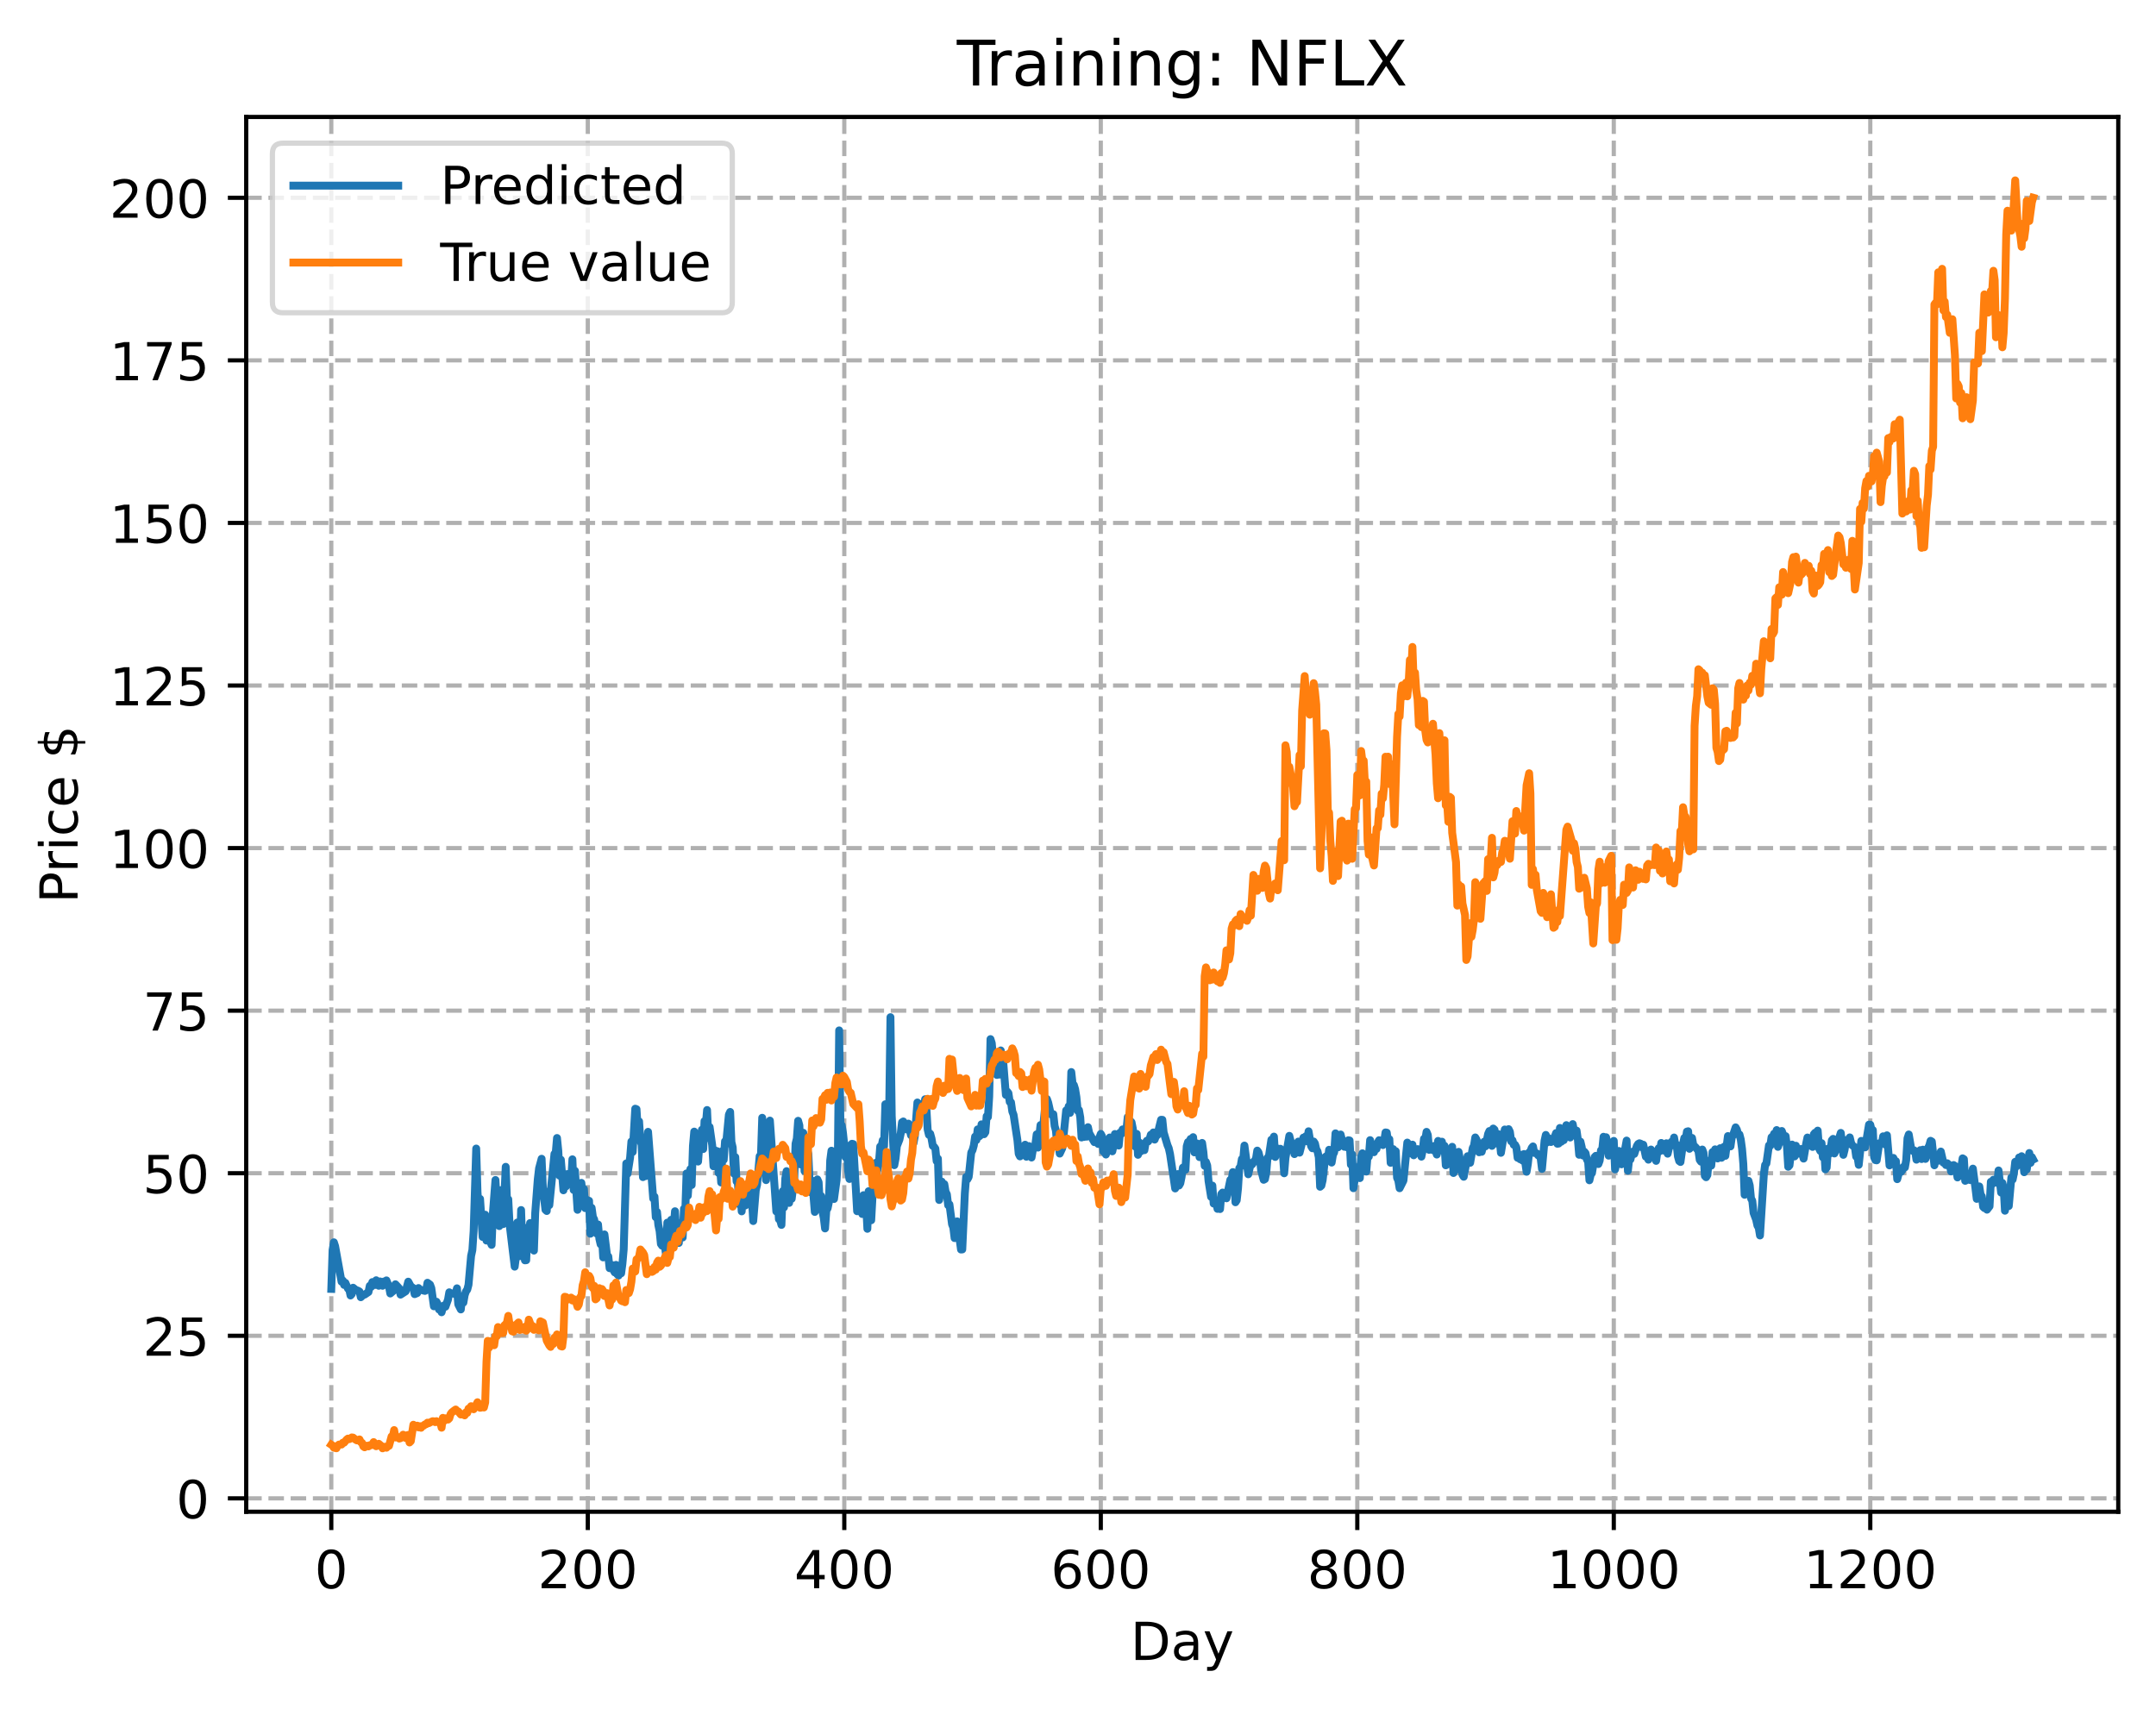 <?xml version="1.0" encoding="utf-8" standalone="no"?>
<!DOCTYPE svg PUBLIC "-//W3C//DTD SVG 1.1//EN"
  "http://www.w3.org/Graphics/SVG/1.1/DTD/svg11.dtd">
<!-- Created with matplotlib (https://matplotlib.org/) -->
<svg height="325.986pt" version="1.1" viewBox="0 0 411.286 325.986" width="411.286pt" xmlns="http://www.w3.org/2000/svg" xmlns:xlink="http://www.w3.org/1999/xlink">
 <defs>
  <style type="text/css">
*{stroke-linecap:butt;stroke-linejoin:round;}
  </style>
 </defs>
 <g id="figure_1">
  <g id="patch_1">
   <path d="M 0 325.986 
L 411.286 325.986 
L 411.286 0 
L 0 0 
z
" style="fill:#ffffff;"/>
  </g>
  <g id="axes_1">
   <g id="patch_2">
    <path d="M 46.966 288.43 
L 404.086 288.43 
L 404.086 22.318 
L 46.966 22.318 
z
" style="fill:#ffffff;"/>
   </g>
   <g id="matplotlib.axis_1">
    <g id="xtick_1">
     <g id="line2d_1">
      <path clip-path="url(#p463c284f9d)" d="M 63.198 288.43 
L 63.198 22.318 
" style="fill:none;stroke:#b0b0b0;stroke-dasharray:2.96,1.28;stroke-dashoffset:0;stroke-width:0.8;"/>
     </g>
     <g id="line2d_2">
      <defs>
       <path d="M 0 0 
L 0 3.5 
" id="mdc3eb9b4b5" style="stroke:#000000;stroke-width:0.8;"/>
      </defs>
      <g>
       <use style="stroke:#000000;stroke-width:0.8;" x="63.198" xlink:href="#mdc3eb9b4b5" y="288.43"/>
      </g>
     </g>
     <g id="text_1">
      <!-- 0 -->
      <defs>
       <path d="M 31.781 66.406 
Q 24.172 66.406 20.328 58.906 
Q 16.5 51.422 16.5 36.375 
Q 16.5 21.391 20.328 13.891 
Q 24.172 6.391 31.781 6.391 
Q 39.453 6.391 43.281 13.891 
Q 47.125 21.391 47.125 36.375 
Q 47.125 51.422 43.281 58.906 
Q 39.453 66.406 31.781 66.406 
z
M 31.781 74.219 
Q 44.047 74.219 50.516 64.516 
Q 56.984 54.828 56.984 36.375 
Q 56.984 17.969 50.516 8.266 
Q 44.047 -1.422 31.781 -1.422 
Q 19.531 -1.422 13.062 8.266 
Q 6.594 17.969 6.594 36.375 
Q 6.594 54.828 13.062 64.516 
Q 19.531 74.219 31.781 74.219 
z
" id="DejaVuSans-48"/>
      </defs>
      <g transform="translate(60.017 303.029)scale(0.1 -0.1)">
       <use xlink:href="#DejaVuSans-48"/>
      </g>
     </g>
    </g>
    <g id="xtick_2">
     <g id="line2d_3">
      <path clip-path="url(#p463c284f9d)" d="M 112.129 288.43 
L 112.129 22.318 
" style="fill:none;stroke:#b0b0b0;stroke-dasharray:2.96,1.28;stroke-dashoffset:0;stroke-width:0.8;"/>
     </g>
     <g id="line2d_4">
      <g>
       <use style="stroke:#000000;stroke-width:0.8;" x="112.129" xlink:href="#mdc3eb9b4b5" y="288.43"/>
      </g>
     </g>
     <g id="text_2">
      <!-- 200 -->
      <defs>
       <path d="M 19.188 8.297 
L 53.609 8.297 
L 53.609 0 
L 7.328 0 
L 7.328 8.297 
Q 12.938 14.109 22.625 23.891 
Q 32.328 33.688 34.812 36.531 
Q 39.547 41.844 41.422 45.531 
Q 43.312 49.219 43.312 52.781 
Q 43.312 58.594 39.234 62.25 
Q 35.156 65.922 28.609 65.922 
Q 23.969 65.922 18.812 64.312 
Q 13.672 62.703 7.812 59.422 
L 7.812 69.391 
Q 13.766 71.781 18.938 73 
Q 24.125 74.219 28.422 74.219 
Q 39.75 74.219 46.484 68.547 
Q 53.219 62.891 53.219 53.422 
Q 53.219 48.922 51.531 44.891 
Q 49.859 40.875 45.406 35.406 
Q 44.188 33.984 37.641 27.219 
Q 31.109 20.453 19.188 8.297 
z
" id="DejaVuSans-50"/>
      </defs>
      <g transform="translate(102.585 303.029)scale(0.1 -0.1)">
       <use xlink:href="#DejaVuSans-50"/>
       <use x="63.623" xlink:href="#DejaVuSans-48"/>
       <use x="127.246" xlink:href="#DejaVuSans-48"/>
      </g>
     </g>
    </g>
    <g id="xtick_3">
     <g id="line2d_5">
      <path clip-path="url(#p463c284f9d)" d="M 161.06 288.43 
L 161.06 22.318 
" style="fill:none;stroke:#b0b0b0;stroke-dasharray:2.96,1.28;stroke-dashoffset:0;stroke-width:0.8;"/>
     </g>
     <g id="line2d_6">
      <g>
       <use style="stroke:#000000;stroke-width:0.8;" x="161.06" xlink:href="#mdc3eb9b4b5" y="288.43"/>
      </g>
     </g>
     <g id="text_3">
      <!-- 400 -->
      <defs>
       <path d="M 37.797 64.312 
L 12.891 25.391 
L 37.797 25.391 
z
M 35.203 72.906 
L 47.609 72.906 
L 47.609 25.391 
L 58.016 25.391 
L 58.016 17.188 
L 47.609 17.188 
L 47.609 0 
L 37.797 0 
L 37.797 17.188 
L 4.891 17.188 
L 4.891 26.703 
z
" id="DejaVuSans-52"/>
      </defs>
      <g transform="translate(151.516 303.029)scale(0.1 -0.1)">
       <use xlink:href="#DejaVuSans-52"/>
       <use x="63.623" xlink:href="#DejaVuSans-48"/>
       <use x="127.246" xlink:href="#DejaVuSans-48"/>
      </g>
     </g>
    </g>
    <g id="xtick_4">
     <g id="line2d_7">
      <path clip-path="url(#p463c284f9d)" d="M 209.99 288.43 
L 209.99 22.318 
" style="fill:none;stroke:#b0b0b0;stroke-dasharray:2.96,1.28;stroke-dashoffset:0;stroke-width:0.8;"/>
     </g>
     <g id="line2d_8">
      <g>
       <use style="stroke:#000000;stroke-width:0.8;" x="209.99" xlink:href="#mdc3eb9b4b5" y="288.43"/>
      </g>
     </g>
     <g id="text_4">
      <!-- 600 -->
      <defs>
       <path d="M 33.016 40.375 
Q 26.375 40.375 22.484 35.828 
Q 18.609 31.297 18.609 23.391 
Q 18.609 15.531 22.484 10.953 
Q 26.375 6.391 33.016 6.391 
Q 39.656 6.391 43.531 10.953 
Q 47.406 15.531 47.406 23.391 
Q 47.406 31.297 43.531 35.828 
Q 39.656 40.375 33.016 40.375 
z
M 52.594 71.297 
L 52.594 62.312 
Q 48.875 64.062 45.094 64.984 
Q 41.312 65.922 37.594 65.922 
Q 27.828 65.922 22.672 59.328 
Q 17.531 52.734 16.797 39.406 
Q 19.672 43.656 24.016 45.922 
Q 28.375 48.188 33.594 48.188 
Q 44.578 48.188 50.953 41.516 
Q 57.328 34.859 57.328 23.391 
Q 57.328 12.156 50.688 5.359 
Q 44.047 -1.422 33.016 -1.422 
Q 20.359 -1.422 13.672 8.266 
Q 6.984 17.969 6.984 36.375 
Q 6.984 53.656 15.188 63.938 
Q 23.391 74.219 37.203 74.219 
Q 40.922 74.219 44.703 73.484 
Q 48.484 72.75 52.594 71.297 
z
" id="DejaVuSans-54"/>
      </defs>
      <g transform="translate(200.446 303.029)scale(0.1 -0.1)">
       <use xlink:href="#DejaVuSans-54"/>
       <use x="63.623" xlink:href="#DejaVuSans-48"/>
       <use x="127.246" xlink:href="#DejaVuSans-48"/>
      </g>
     </g>
    </g>
    <g id="xtick_5">
     <g id="line2d_9">
      <path clip-path="url(#p463c284f9d)" d="M 258.921 288.43 
L 258.921 22.318 
" style="fill:none;stroke:#b0b0b0;stroke-dasharray:2.96,1.28;stroke-dashoffset:0;stroke-width:0.8;"/>
     </g>
     <g id="line2d_10">
      <g>
       <use style="stroke:#000000;stroke-width:0.8;" x="258.921" xlink:href="#mdc3eb9b4b5" y="288.43"/>
      </g>
     </g>
     <g id="text_5">
      <!-- 800 -->
      <defs>
       <path d="M 31.781 34.625 
Q 24.75 34.625 20.719 30.859 
Q 16.703 27.094 16.703 20.516 
Q 16.703 13.922 20.719 10.156 
Q 24.75 6.391 31.781 6.391 
Q 38.812 6.391 42.859 10.172 
Q 46.922 13.969 46.922 20.516 
Q 46.922 27.094 42.891 30.859 
Q 38.875 34.625 31.781 34.625 
z
M 21.922 38.812 
Q 15.578 40.375 12.031 44.719 
Q 8.5 49.078 8.5 55.328 
Q 8.5 64.062 14.719 69.141 
Q 20.953 74.219 31.781 74.219 
Q 42.672 74.219 48.875 69.141 
Q 55.078 64.062 55.078 55.328 
Q 55.078 49.078 51.531 44.719 
Q 48 40.375 41.703 38.812 
Q 48.828 37.156 52.797 32.312 
Q 56.781 27.484 56.781 20.516 
Q 56.781 9.906 50.312 4.234 
Q 43.844 -1.422 31.781 -1.422 
Q 19.734 -1.422 13.25 4.234 
Q 6.781 9.906 6.781 20.516 
Q 6.781 27.484 10.781 32.312 
Q 14.797 37.156 21.922 38.812 
z
M 18.312 54.391 
Q 18.312 48.734 21.844 45.562 
Q 25.391 42.391 31.781 42.391 
Q 38.141 42.391 41.719 45.562 
Q 45.312 48.734 45.312 54.391 
Q 45.312 60.062 41.719 63.234 
Q 38.141 66.406 31.781 66.406 
Q 25.391 66.406 21.844 63.234 
Q 18.312 60.062 18.312 54.391 
z
" id="DejaVuSans-56"/>
      </defs>
      <g transform="translate(249.377 303.029)scale(0.1 -0.1)">
       <use xlink:href="#DejaVuSans-56"/>
       <use x="63.623" xlink:href="#DejaVuSans-48"/>
       <use x="127.246" xlink:href="#DejaVuSans-48"/>
      </g>
     </g>
    </g>
    <g id="xtick_6">
     <g id="line2d_11">
      <path clip-path="url(#p463c284f9d)" d="M 307.851 288.43 
L 307.851 22.318 
" style="fill:none;stroke:#b0b0b0;stroke-dasharray:2.96,1.28;stroke-dashoffset:0;stroke-width:0.8;"/>
     </g>
     <g id="line2d_12">
      <g>
       <use style="stroke:#000000;stroke-width:0.8;" x="307.851" xlink:href="#mdc3eb9b4b5" y="288.43"/>
      </g>
     </g>
     <g id="text_6">
      <!-- 1000 -->
      <defs>
       <path d="M 12.406 8.297 
L 28.516 8.297 
L 28.516 63.922 
L 10.984 60.406 
L 10.984 69.391 
L 28.422 72.906 
L 38.281 72.906 
L 38.281 8.297 
L 54.391 8.297 
L 54.391 0 
L 12.406 0 
z
" id="DejaVuSans-49"/>
      </defs>
      <g transform="translate(295.126 303.029)scale(0.1 -0.1)">
       <use xlink:href="#DejaVuSans-49"/>
       <use x="63.623" xlink:href="#DejaVuSans-48"/>
       <use x="127.246" xlink:href="#DejaVuSans-48"/>
       <use x="190.869" xlink:href="#DejaVuSans-48"/>
      </g>
     </g>
    </g>
    <g id="xtick_7">
     <g id="line2d_13">
      <path clip-path="url(#p463c284f9d)" d="M 356.782 288.43 
L 356.782 22.318 
" style="fill:none;stroke:#b0b0b0;stroke-dasharray:2.96,1.28;stroke-dashoffset:0;stroke-width:0.8;"/>
     </g>
     <g id="line2d_14">
      <g>
       <use style="stroke:#000000;stroke-width:0.8;" x="356.782" xlink:href="#mdc3eb9b4b5" y="288.43"/>
      </g>
     </g>
     <g id="text_7">
      <!-- 1200 -->
      <g transform="translate(344.057 303.029)scale(0.1 -0.1)">
       <use xlink:href="#DejaVuSans-49"/>
       <use x="63.623" xlink:href="#DejaVuSans-50"/>
       <use x="127.246" xlink:href="#DejaVuSans-48"/>
       <use x="190.869" xlink:href="#DejaVuSans-48"/>
      </g>
     </g>
    </g>
    <g id="text_8">
     <!-- Day -->
     <defs>
      <path d="M 19.672 64.797 
L 19.672 8.109 
L 31.594 8.109 
Q 46.688 8.109 53.688 14.938 
Q 60.688 21.781 60.688 36.531 
Q 60.688 51.172 53.688 57.984 
Q 46.688 64.797 31.594 64.797 
z
M 9.812 72.906 
L 30.078 72.906 
Q 51.266 72.906 61.172 64.094 
Q 71.094 55.281 71.094 36.531 
Q 71.094 17.672 61.125 8.828 
Q 51.172 0 30.078 0 
L 9.812 0 
z
" id="DejaVuSans-68"/>
      <path d="M 34.281 27.484 
Q 23.391 27.484 19.188 25 
Q 14.984 22.516 14.984 16.5 
Q 14.984 11.719 18.141 8.906 
Q 21.297 6.109 26.703 6.109 
Q 34.188 6.109 38.703 11.406 
Q 43.219 16.703 43.219 25.484 
L 43.219 27.484 
z
M 52.203 31.203 
L 52.203 0 
L 43.219 0 
L 43.219 8.297 
Q 40.141 3.328 35.547 0.953 
Q 30.953 -1.422 24.312 -1.422 
Q 15.922 -1.422 10.953 3.297 
Q 6 8.016 6 15.922 
Q 6 25.141 12.172 29.828 
Q 18.359 34.516 30.609 34.516 
L 43.219 34.516 
L 43.219 35.406 
Q 43.219 41.609 39.141 45 
Q 35.062 48.391 27.688 48.391 
Q 23 48.391 18.547 47.266 
Q 14.109 46.141 10.016 43.891 
L 10.016 52.203 
Q 14.938 54.109 19.578 55.047 
Q 24.219 56 28.609 56 
Q 40.484 56 46.344 49.844 
Q 52.203 43.703 52.203 31.203 
z
" id="DejaVuSans-97"/>
      <path d="M 32.172 -5.078 
Q 28.375 -14.844 24.75 -17.812 
Q 21.141 -20.797 15.094 -20.797 
L 7.906 -20.797 
L 7.906 -13.281 
L 13.188 -13.281 
Q 16.891 -13.281 18.938 -11.516 
Q 21 -9.766 23.484 -3.219 
L 25.094 0.875 
L 2.984 54.688 
L 12.5 54.688 
L 29.594 11.922 
L 46.688 54.688 
L 56.203 54.688 
z
" id="DejaVuSans-121"/>
     </defs>
     <g transform="translate(215.652 316.707)scale(0.1 -0.1)">
      <use xlink:href="#DejaVuSans-68"/>
      <use x="77.002" xlink:href="#DejaVuSans-97"/>
      <use x="138.281" xlink:href="#DejaVuSans-121"/>
     </g>
    </g>
   </g>
   <g id="matplotlib.axis_2">
    <g id="ytick_1">
     <g id="line2d_15">
      <path clip-path="url(#p463c284f9d)" d="M 46.966 285.875 
L 404.086 285.875 
" style="fill:none;stroke:#b0b0b0;stroke-dasharray:2.96,1.28;stroke-dashoffset:0;stroke-width:0.8;"/>
     </g>
     <g id="line2d_16">
      <defs>
       <path d="M 0 0 
L -3.5 0 
" id="m46080b137e" style="stroke:#000000;stroke-width:0.8;"/>
      </defs>
      <g>
       <use style="stroke:#000000;stroke-width:0.8;" x="46.966" xlink:href="#m46080b137e" y="285.875"/>
      </g>
     </g>
     <g id="text_9">
      <!-- 0 -->
      <g transform="translate(33.603 289.674)scale(0.1 -0.1)">
       <use xlink:href="#DejaVuSans-48"/>
      </g>
     </g>
    </g>
    <g id="ytick_2">
     <g id="line2d_17">
      <path clip-path="url(#p463c284f9d)" d="M 46.966 254.858 
L 404.086 254.858 
" style="fill:none;stroke:#b0b0b0;stroke-dasharray:2.96,1.28;stroke-dashoffset:0;stroke-width:0.8;"/>
     </g>
     <g id="line2d_18">
      <g>
       <use style="stroke:#000000;stroke-width:0.8;" x="46.966" xlink:href="#m46080b137e" y="254.858"/>
      </g>
     </g>
     <g id="text_10">
      <!-- 25 -->
      <defs>
       <path d="M 10.797 72.906 
L 49.516 72.906 
L 49.516 64.594 
L 19.828 64.594 
L 19.828 46.734 
Q 21.969 47.469 24.109 47.828 
Q 26.266 48.188 28.422 48.188 
Q 40.625 48.188 47.75 41.5 
Q 54.891 34.812 54.891 23.391 
Q 54.891 11.625 47.562 5.094 
Q 40.234 -1.422 26.906 -1.422 
Q 22.312 -1.422 17.547 -0.641 
Q 12.797 0.141 7.719 1.703 
L 7.719 11.625 
Q 12.109 9.234 16.797 8.062 
Q 21.484 6.891 26.703 6.891 
Q 35.156 6.891 40.078 11.328 
Q 45.016 15.766 45.016 23.391 
Q 45.016 31 40.078 35.438 
Q 35.156 39.891 26.703 39.891 
Q 22.75 39.891 18.812 39.016 
Q 14.891 38.141 10.797 36.281 
z
" id="DejaVuSans-53"/>
      </defs>
      <g transform="translate(27.241 258.657)scale(0.1 -0.1)">
       <use xlink:href="#DejaVuSans-50"/>
       <use x="63.623" xlink:href="#DejaVuSans-53"/>
      </g>
     </g>
    </g>
    <g id="ytick_3">
     <g id="line2d_19">
      <path clip-path="url(#p463c284f9d)" d="M 46.966 223.841 
L 404.086 223.841 
" style="fill:none;stroke:#b0b0b0;stroke-dasharray:2.96,1.28;stroke-dashoffset:0;stroke-width:0.8;"/>
     </g>
     <g id="line2d_20">
      <g>
       <use style="stroke:#000000;stroke-width:0.8;" x="46.966" xlink:href="#m46080b137e" y="223.841"/>
      </g>
     </g>
     <g id="text_11">
      <!-- 50 -->
      <g transform="translate(27.241 227.64)scale(0.1 -0.1)">
       <use xlink:href="#DejaVuSans-53"/>
       <use x="63.623" xlink:href="#DejaVuSans-48"/>
      </g>
     </g>
    </g>
    <g id="ytick_4">
     <g id="line2d_21">
      <path clip-path="url(#p463c284f9d)" d="M 46.966 192.824 
L 404.086 192.824 
" style="fill:none;stroke:#b0b0b0;stroke-dasharray:2.96,1.28;stroke-dashoffset:0;stroke-width:0.8;"/>
     </g>
     <g id="line2d_22">
      <g>
       <use style="stroke:#000000;stroke-width:0.8;" x="46.966" xlink:href="#m46080b137e" y="192.824"/>
      </g>
     </g>
     <g id="text_12">
      <!-- 75 -->
      <defs>
       <path d="M 8.203 72.906 
L 55.078 72.906 
L 55.078 68.703 
L 28.609 0 
L 18.312 0 
L 43.219 64.594 
L 8.203 64.594 
z
" id="DejaVuSans-55"/>
      </defs>
      <g transform="translate(27.241 196.623)scale(0.1 -0.1)">
       <use xlink:href="#DejaVuSans-55"/>
       <use x="63.623" xlink:href="#DejaVuSans-53"/>
      </g>
     </g>
    </g>
    <g id="ytick_5">
     <g id="line2d_23">
      <path clip-path="url(#p463c284f9d)" d="M 46.966 161.807 
L 404.086 161.807 
" style="fill:none;stroke:#b0b0b0;stroke-dasharray:2.96,1.28;stroke-dashoffset:0;stroke-width:0.8;"/>
     </g>
     <g id="line2d_24">
      <g>
       <use style="stroke:#000000;stroke-width:0.8;" x="46.966" xlink:href="#m46080b137e" y="161.807"/>
      </g>
     </g>
     <g id="text_13">
      <!-- 100 -->
      <g transform="translate(20.878 165.606)scale(0.1 -0.1)">
       <use xlink:href="#DejaVuSans-49"/>
       <use x="63.623" xlink:href="#DejaVuSans-48"/>
       <use x="127.246" xlink:href="#DejaVuSans-48"/>
      </g>
     </g>
    </g>
    <g id="ytick_6">
     <g id="line2d_25">
      <path clip-path="url(#p463c284f9d)" d="M 46.966 130.79 
L 404.086 130.79 
" style="fill:none;stroke:#b0b0b0;stroke-dasharray:2.96,1.28;stroke-dashoffset:0;stroke-width:0.8;"/>
     </g>
     <g id="line2d_26">
      <g>
       <use style="stroke:#000000;stroke-width:0.8;" x="46.966" xlink:href="#m46080b137e" y="130.79"/>
      </g>
     </g>
     <g id="text_14">
      <!-- 125 -->
      <g transform="translate(20.878 134.589)scale(0.1 -0.1)">
       <use xlink:href="#DejaVuSans-49"/>
       <use x="63.623" xlink:href="#DejaVuSans-50"/>
       <use x="127.246" xlink:href="#DejaVuSans-53"/>
      </g>
     </g>
    </g>
    <g id="ytick_7">
     <g id="line2d_27">
      <path clip-path="url(#p463c284f9d)" d="M 46.966 99.773 
L 404.086 99.773 
" style="fill:none;stroke:#b0b0b0;stroke-dasharray:2.96,1.28;stroke-dashoffset:0;stroke-width:0.8;"/>
     </g>
     <g id="line2d_28">
      <g>
       <use style="stroke:#000000;stroke-width:0.8;" x="46.966" xlink:href="#m46080b137e" y="99.773"/>
      </g>
     </g>
     <g id="text_15">
      <!-- 150 -->
      <g transform="translate(20.878 103.572)scale(0.1 -0.1)">
       <use xlink:href="#DejaVuSans-49"/>
       <use x="63.623" xlink:href="#DejaVuSans-53"/>
       <use x="127.246" xlink:href="#DejaVuSans-48"/>
      </g>
     </g>
    </g>
    <g id="ytick_8">
     <g id="line2d_29">
      <path clip-path="url(#p463c284f9d)" d="M 46.966 68.756 
L 404.086 68.756 
" style="fill:none;stroke:#b0b0b0;stroke-dasharray:2.96,1.28;stroke-dashoffset:0;stroke-width:0.8;"/>
     </g>
     <g id="line2d_30">
      <g>
       <use style="stroke:#000000;stroke-width:0.8;" x="46.966" xlink:href="#m46080b137e" y="68.756"/>
      </g>
     </g>
     <g id="text_16">
      <!-- 175 -->
      <g transform="translate(20.878 72.555)scale(0.1 -0.1)">
       <use xlink:href="#DejaVuSans-49"/>
       <use x="63.623" xlink:href="#DejaVuSans-55"/>
       <use x="127.246" xlink:href="#DejaVuSans-53"/>
      </g>
     </g>
    </g>
    <g id="ytick_9">
     <g id="line2d_31">
      <path clip-path="url(#p463c284f9d)" d="M 46.966 37.739 
L 404.086 37.739 
" style="fill:none;stroke:#b0b0b0;stroke-dasharray:2.96,1.28;stroke-dashoffset:0;stroke-width:0.8;"/>
     </g>
     <g id="line2d_32">
      <g>
       <use style="stroke:#000000;stroke-width:0.8;" x="46.966" xlink:href="#m46080b137e" y="37.739"/>
      </g>
     </g>
     <g id="text_17">
      <!-- 200 -->
      <g transform="translate(20.878 41.538)scale(0.1 -0.1)">
       <use xlink:href="#DejaVuSans-50"/>
       <use x="63.623" xlink:href="#DejaVuSans-48"/>
       <use x="127.246" xlink:href="#DejaVuSans-48"/>
      </g>
     </g>
    </g>
    <g id="text_18">
     <!-- Price $ -->
     <defs>
      <path d="M 19.672 64.797 
L 19.672 37.406 
L 32.078 37.406 
Q 38.969 37.406 42.719 40.969 
Q 46.484 44.531 46.484 51.125 
Q 46.484 57.672 42.719 61.234 
Q 38.969 64.797 32.078 64.797 
z
M 9.812 72.906 
L 32.078 72.906 
Q 44.344 72.906 50.609 67.359 
Q 56.891 61.812 56.891 51.125 
Q 56.891 40.328 50.609 34.812 
Q 44.344 29.297 32.078 29.297 
L 19.672 29.297 
L 19.672 0 
L 9.812 0 
z
" id="DejaVuSans-80"/>
      <path d="M 41.109 46.297 
Q 39.594 47.172 37.812 47.578 
Q 36.031 48 33.891 48 
Q 26.266 48 22.188 43.047 
Q 18.109 38.094 18.109 28.812 
L 18.109 0 
L 9.078 0 
L 9.078 54.688 
L 18.109 54.688 
L 18.109 46.188 
Q 20.953 51.172 25.484 53.578 
Q 30.031 56 36.531 56 
Q 37.453 56 38.578 55.875 
Q 39.703 55.766 41.062 55.516 
z
" id="DejaVuSans-114"/>
      <path d="M 9.422 54.688 
L 18.406 54.688 
L 18.406 0 
L 9.422 0 
z
M 9.422 75.984 
L 18.406 75.984 
L 18.406 64.594 
L 9.422 64.594 
z
" id="DejaVuSans-105"/>
      <path d="M 48.781 52.594 
L 48.781 44.188 
Q 44.969 46.297 41.141 47.344 
Q 37.312 48.391 33.406 48.391 
Q 24.656 48.391 19.812 42.844 
Q 14.984 37.312 14.984 27.297 
Q 14.984 17.281 19.812 11.734 
Q 24.656 6.203 33.406 6.203 
Q 37.312 6.203 41.141 7.25 
Q 44.969 8.297 48.781 10.406 
L 48.781 2.094 
Q 45.016 0.344 40.984 -0.531 
Q 36.969 -1.422 32.422 -1.422 
Q 20.062 -1.422 12.781 6.344 
Q 5.516 14.109 5.516 27.297 
Q 5.516 40.672 12.859 48.328 
Q 20.219 56 33.016 56 
Q 37.156 56 41.109 55.141 
Q 45.062 54.297 48.781 52.594 
z
" id="DejaVuSans-99"/>
      <path d="M 56.203 29.594 
L 56.203 25.203 
L 14.891 25.203 
Q 15.484 15.922 20.484 11.062 
Q 25.484 6.203 34.422 6.203 
Q 39.594 6.203 44.453 7.469 
Q 49.312 8.734 54.109 11.281 
L 54.109 2.781 
Q 49.266 0.734 44.188 -0.344 
Q 39.109 -1.422 33.891 -1.422 
Q 20.797 -1.422 13.156 6.188 
Q 5.516 13.812 5.516 26.812 
Q 5.516 40.234 12.766 48.109 
Q 20.016 56 32.328 56 
Q 43.359 56 49.781 48.891 
Q 56.203 41.797 56.203 29.594 
z
M 47.219 32.234 
Q 47.125 39.594 43.094 43.984 
Q 39.062 48.391 32.422 48.391 
Q 24.906 48.391 20.391 44.141 
Q 15.875 39.891 15.188 32.172 
z
" id="DejaVuSans-101"/>
      <path id="DejaVuSans-32"/>
      <path d="M 33.797 -14.703 
L 28.906 -14.703 
L 28.859 0 
Q 23.734 0.094 18.609 1.188 
Q 13.484 2.297 8.297 4.5 
L 8.297 13.281 
Q 13.281 10.156 18.375 8.562 
Q 23.484 6.984 28.906 6.938 
L 28.906 29.203 
Q 18.109 30.953 13.203 35.156 
Q 8.297 39.359 8.297 46.688 
Q 8.297 54.641 13.625 59.219 
Q 18.953 63.812 28.906 64.5 
L 28.906 75.984 
L 33.797 75.984 
L 33.797 64.656 
Q 38.328 64.453 42.578 63.688 
Q 46.828 62.938 50.875 61.625 
L 50.875 53.078 
Q 46.828 55.125 42.547 56.25 
Q 38.281 57.375 33.797 57.562 
L 33.797 36.719 
Q 44.875 35.016 50.094 30.609 
Q 55.328 26.219 55.328 18.609 
Q 55.328 10.359 49.781 5.594 
Q 44.234 0.828 33.797 0.094 
z
M 28.906 37.594 
L 28.906 57.625 
Q 23.25 56.984 20.266 54.391 
Q 17.281 51.812 17.281 47.516 
Q 17.281 43.312 20.031 40.969 
Q 22.797 38.625 28.906 37.594 
z
M 33.797 28.219 
L 33.797 7.078 
Q 39.984 7.906 43.141 10.594 
Q 46.297 13.281 46.297 17.672 
Q 46.297 21.969 43.281 24.5 
Q 40.281 27.047 33.797 28.219 
z
" id="DejaVuSans-36"/>
     </defs>
     <g transform="translate(14.798 172.342)rotate(-90)scale(0.1 -0.1)">
      <use xlink:href="#DejaVuSans-80"/>
      <use x="58.553" xlink:href="#DejaVuSans-114"/>
      <use x="99.666" xlink:href="#DejaVuSans-105"/>
      <use x="127.449" xlink:href="#DejaVuSans-99"/>
      <use x="182.43" xlink:href="#DejaVuSans-101"/>
      <use x="243.953" xlink:href="#DejaVuSans-32"/>
      <use x="275.74" xlink:href="#DejaVuSans-36"/>
     </g>
    </g>
   </g>
   <g id="line2d_33">
    <path clip-path="url(#p463c284f9d)" d="M 63.198 245.917 
L 63.443 238.51 
L 63.688 237.022 
L 63.932 237.771 
L 65.156 244.544 
L 65.4 244.32 
L 65.645 245.159 
L 65.89 244.761 
L 66.379 245.864 
L 66.623 246.026 
L 66.868 247.174 
L 67.113 246.891 
L 67.357 245.686 
L 67.847 246.092 
L 68.336 246.275 
L 68.581 246.42 
L 68.825 247.504 
L 69.315 247.043 
L 69.559 247.009 
L 70.293 246.512 
L 70.538 245.32 
L 70.783 245.545 
L 71.027 244.614 
L 71.517 245.171 
L 71.761 244.264 
L 72.251 245.319 
L 72.495 244.486 
L 72.984 245.321 
L 73.229 244.503 
L 73.474 245.01 
L 73.718 244.29 
L 74.208 245.473 
L 74.452 246.791 
L 75.186 246.162 
L 75.431 245.03 
L 75.92 245.554 
L 76.165 245.828 
L 76.41 247.008 
L 77.388 246.378 
L 77.878 244.532 
L 78.367 245.432 
L 78.856 245.768 
L 79.101 246.919 
L 79.59 246.713 
L 79.835 245.751 
L 80.079 246.041 
L 81.058 246.302 
L 81.303 246.158 
L 81.547 244.74 
L 82.037 245.101 
L 82.281 245.764 
L 82.771 249.236 
L 83.26 248.359 
L 83.505 248.835 
L 83.749 249.85 
L 83.994 249.682 
L 84.239 250.374 
L 84.483 249.504 
L 84.728 249.053 
L 84.972 249.315 
L 85.462 247.961 
L 85.706 246.561 
L 85.951 246.838 
L 86.196 246.757 
L 86.685 246.863 
L 86.93 246.755 
L 87.174 245.801 
L 87.419 248.868 
L 87.908 249.836 
L 88.153 247.569 
L 88.398 248.535 
L 88.642 247.102 
L 88.887 246.387 
L 89.132 246.064 
L 89.376 245.125 
L 89.866 239.631 
L 90.11 238.504 
L 90.355 234.876 
L 90.844 219.135 
L 91.089 227.368 
L 91.333 231.165 
L 91.578 228.734 
L 92.067 236.006 
L 92.557 231.757 
L 92.801 236.695 
L 93.046 232.55 
L 93.291 236.368 
L 93.78 237.518 
L 94.025 231.474 
L 94.514 225.134 
L 95.003 233.573 
L 95.248 233.933 
L 95.493 227.078 
L 95.737 231.338 
L 95.982 233.557 
L 96.471 222.619 
L 96.716 229.066 
L 96.96 228.81 
L 97.205 233.55 
L 98.184 241.672 
L 98.428 239.818 
L 98.673 233.249 
L 98.918 237.837 
L 99.162 239.671 
L 99.407 230.864 
L 99.652 238.24 
L 99.896 238.666 
L 100.141 240.468 
L 100.386 240.442 
L 100.63 234.202 
L 100.875 236.454 
L 101.12 233.35 
L 101.364 235.144 
L 101.609 235.265 
L 101.854 238.608 
L 102.098 231.419 
L 102.587 225.016 
L 102.832 222.907 
L 103.321 221.082 
L 103.566 226.822 
L 104.055 230.827 
L 104.3 231.053 
L 104.545 227.361 
L 104.789 229.942 
L 105.768 220.158 
L 106.013 219.942 
L 106.257 217.122 
L 106.502 219.541 
L 106.747 224.319 
L 106.991 221.265 
L 107.481 227.103 
L 107.725 224.193 
L 107.97 226.364 
L 108.215 224 
L 108.459 225.727 
L 108.704 224.308 
L 108.948 225.402 
L 109.193 221.188 
L 109.438 227.048 
L 109.682 223.382 
L 110.172 230.826 
L 110.661 229.109 
L 110.906 225.68 
L 111.15 227.934 
L 111.395 226.854 
L 111.64 230.509 
L 111.884 228.868 
L 112.129 229.774 
L 112.374 229.099 
L 112.618 235.391 
L 112.863 230.439 
L 113.108 232.21 
L 113.352 232.659 
L 113.597 234.662 
L 113.842 235.37 
L 114.086 233.622 
L 114.331 236.347 
L 114.575 237.408 
L 114.82 235.872 
L 115.065 239.905 
L 115.309 235.517 
L 115.799 239.503 
L 116.043 239.722 
L 116.288 241.965 
L 116.777 241.367 
L 117.022 242.31 
L 117.267 242.766 
L 117.511 241.327 
L 117.756 243.144 
L 118.001 243.377 
L 118.245 242.748 
L 118.49 242.945 
L 118.735 241.117 
L 118.979 238.376 
L 119.469 221.977 
L 119.713 223.954 
L 120.203 220.85 
L 120.447 217.793 
L 120.692 219.797 
L 121.181 211.531 
L 121.426 211.628 
L 121.67 215.575 
L 121.915 213.944 
L 122.16 217.649 
L 122.404 218.408 
L 122.649 224.589 
L 122.894 222.374 
L 123.138 224.408 
L 123.383 218.477 
L 123.628 215.944 
L 124.606 228.677 
L 124.851 228.313 
L 125.096 232.233 
L 125.34 231.233 
L 125.585 233.72 
L 125.83 234.882 
L 126.074 237.341 
L 126.319 237.684 
L 126.563 235.547 
L 127.053 239.419 
L 127.297 233.269 
L 127.542 236.996 
L 127.787 236.801 
L 128.031 232.732 
L 128.276 236.919 
L 128.765 231.095 
L 129.01 235.087 
L 129.255 235.626 
L 129.499 237.149 
L 129.744 233.374 
L 130.233 236.107 
L 130.478 230.612 
L 130.723 231.206 
L 130.967 223.883 
L 131.212 228.139 
L 131.457 224.535 
L 131.701 223.05 
L 131.946 226.1 
L 132.191 218.613 
L 132.435 215.903 
L 132.68 221.045 
L 132.924 220.365 
L 133.169 221.619 
L 133.414 218.365 
L 133.658 217.726 
L 133.903 215.543 
L 134.148 219.233 
L 134.392 213.896 
L 134.637 214.696 
L 134.882 211.782 
L 135.126 217.129 
L 135.371 215.022 
L 135.86 218.488 
L 136.105 222.519 
L 136.35 219.439 
L 136.594 221.785 
L 136.839 219.642 
L 137.084 223.8 
L 137.328 222.252 
L 137.573 225.617 
L 137.818 219.591 
L 138.062 221.278 
L 138.307 217.757 
L 138.551 217.862 
L 139.041 212.675 
L 139.285 212.148 
L 139.53 217.888 
L 139.775 218.916 
L 140.019 223.922 
L 140.264 220.764 
L 140.509 225.412 
L 140.753 225.531 
L 140.998 229.761 
L 141.243 227.744 
L 141.487 231.125 
L 141.732 227.68 
L 142.221 229.986 
L 142.466 226.347 
L 142.711 227.922 
L 142.955 226.969 
L 143.2 226.523 
L 143.445 228.896 
L 143.689 232.971 
L 144.178 227.079 
L 144.423 226.048 
L 144.912 220.585 
L 145.157 220.516 
L 145.402 213.263 
L 145.646 219.598 
L 145.891 220.897 
L 146.136 225.161 
L 146.625 215.769 
L 146.87 213.802 
L 148.093 231.144 
L 148.338 228.403 
L 148.582 232.614 
L 148.827 232.801 
L 149.072 233.712 
L 149.316 227.265 
L 149.561 230.363 
L 149.806 224.82 
L 150.05 223.448 
L 150.539 229.513 
L 150.784 224.244 
L 151.029 228.728 
L 151.518 224.795 
L 151.763 218.208 
L 152.007 217.235 
L 152.252 213.841 
L 152.497 214.733 
L 152.741 222.17 
L 152.986 220.247 
L 153.231 216.124 
L 153.475 223.438 
L 153.72 217.043 
L 153.965 219.322 
L 154.209 220.155 
L 154.454 225.974 
L 154.699 227.501 
L 154.943 225.268 
L 155.433 231.232 
L 155.677 230.635 
L 155.922 225.024 
L 156.166 225.551 
L 156.411 230.067 
L 156.656 228.193 
L 156.9 231.185 
L 157.145 232.369 
L 157.39 234.381 
L 157.634 230.931 
L 157.879 230.552 
L 158.124 229.339 
L 158.368 221.429 
L 158.613 219.545 
L 158.858 226.127 
L 159.102 228.764 
L 159.592 225.159 
L 159.836 220.594 
L 160.081 196.594 
L 160.326 214.657 
L 160.57 214.697 
L 160.815 216.184 
L 161.304 220.814 
L 161.549 218.572 
L 161.794 223.4 
L 162.038 224.941 
L 162.527 218.222 
L 162.772 218.28 
L 163.506 231.095 
L 163.751 229.212 
L 163.995 229.517 
L 164.485 231.63 
L 164.729 228.026 
L 164.974 231.617 
L 165.219 229.737 
L 165.463 234.45 
L 165.708 227.268 
L 165.953 232.561 
L 166.197 232.82 
L 166.687 223.834 
L 166.931 224.091 
L 167.176 221.814 
L 167.421 223.11 
L 167.665 221.837 
L 167.91 218.747 
L 168.154 218.766 
L 168.399 217.562 
L 168.644 218.683 
L 168.888 210.682 
L 169.133 214.587 
L 169.622 211.614 
L 169.867 194.074 
L 170.112 212.906 
L 170.601 222.314 
L 170.846 221.022 
L 171.09 218.676 
L 171.58 217.429 
L 171.824 216.293 
L 172.069 214.131 
L 172.314 213.969 
L 172.558 215.043 
L 172.803 215.479 
L 173.292 214.378 
L 173.782 216.603 
L 174.026 216.084 
L 174.271 218.085 
L 174.515 216.776 
L 175.005 210.348 
L 175.249 211.327 
L 175.494 210.642 
L 175.739 210.792 
L 175.983 210.724 
L 176.228 211.788 
L 176.473 209.722 
L 176.717 211.371 
L 176.962 215.502 
L 177.207 216.524 
L 177.451 216.316 
L 177.696 217.21 
L 177.941 218.621 
L 178.185 218.79 
L 178.43 219.149 
L 178.675 221.536 
L 178.919 221.063 
L 179.164 228.951 
L 179.653 225.44 
L 179.898 227.179 
L 180.142 225.92 
L 180.387 227.381 
L 180.632 227.872 
L 180.876 229.957 
L 181.121 229.794 
L 181.61 233.567 
L 181.855 234.206 
L 182.1 236.224 
L 182.344 235.732 
L 182.589 233.028 
L 183.323 238.405 
L 183.568 238.385 
L 184.057 227.675 
L 184.302 224.547 
L 184.546 225.013 
L 184.791 224.552 
L 185.28 219.9 
L 185.525 219.436 
L 185.77 218.543 
L 186.014 216.852 
L 186.259 217.52 
L 186.503 215.476 
L 186.748 216.856 
L 186.993 216.65 
L 187.237 214.511 
L 187.727 216.402 
L 187.971 216.021 
L 188.216 212.965 
L 188.461 213.122 
L 188.705 209.218 
L 188.95 198.256 
L 189.195 199.041 
L 189.684 204.597 
L 189.929 202.472 
L 190.173 205.098 
L 190.418 204.736 
L 190.663 205.029 
L 190.907 200.415 
L 191.152 204.074 
L 191.397 202.807 
L 191.886 208.915 
L 192.13 208.258 
L 192.375 208.568 
L 192.62 210.242 
L 192.864 210.315 
L 193.109 212.064 
L 193.354 212.703 
L 194.088 217.552 
L 194.332 220.154 
L 194.577 220.633 
L 194.822 219.863 
L 195.311 219.287 
L 195.556 218.402 
L 195.8 220.701 
L 196.045 219.948 
L 196.29 218.664 
L 196.534 219.15 
L 196.779 220.853 
L 197.024 219.437 
L 197.513 218.323 
L 197.758 216.416 
L 198.002 218.957 
L 198.491 214.651 
L 198.736 216.424 
L 198.981 215.137 
L 199.47 210.172 
L 199.715 209.682 
L 199.959 210.376 
L 200.449 212.577 
L 200.693 212.753 
L 200.938 212.582 
L 201.183 214.827 
L 201.427 215.689 
L 201.672 218.358 
L 201.917 218.455 
L 202.161 220.103 
L 202.651 219.051 
L 203.385 211.855 
L 203.629 212.046 
L 203.874 211.053 
L 204.118 212.34 
L 204.363 204.537 
L 204.608 206.757 
L 204.852 207.014 
L 205.097 207.814 
L 205.342 209.327 
L 205.586 211.929 
L 205.831 211.802 
L 206.076 213.196 
L 206.32 217.022 
L 206.565 216.724 
L 206.81 216.924 
L 207.054 216.579 
L 207.299 216.874 
L 207.544 215.056 
L 207.788 216.213 
L 208.767 217.919 
L 209.012 217.499 
L 209.256 217.561 
L 209.501 218.262 
L 209.746 216.998 
L 209.99 216.337 
L 210.235 216.798 
L 210.479 219.72 
L 210.724 219.6 
L 210.969 220.28 
L 211.213 219.488 
L 211.458 217.702 
L 211.703 217.023 
L 211.947 218.926 
L 212.192 219.667 
L 212.437 218.535 
L 212.681 216.361 
L 212.926 218.427 
L 213.415 218.565 
L 213.66 216.097 
L 213.905 216.361 
L 214.149 215.48 
L 214.394 215.775 
L 214.639 215.845 
L 214.883 215.547 
L 215.128 213.138 
L 215.373 214.706 
L 215.617 213.866 
L 215.862 214.129 
L 216.106 215.356 
L 216.351 218.424 
L 216.596 218.782 
L 216.84 216.336 
L 217.085 220.335 
L 217.33 217.968 
L 217.574 219.714 
L 218.064 218.755 
L 218.308 219.451 
L 218.553 217.973 
L 218.798 217.626 
L 219.042 217.775 
L 219.287 217.336 
L 219.532 216.499 
L 219.776 216.631 
L 220.021 216.059 
L 220.266 217.432 
L 220.51 216.757 
L 220.755 216.609 
L 221.489 213.647 
L 221.734 213.651 
L 221.978 216.036 
L 222.712 218.486 
L 222.957 219.08 
L 223.201 220.178 
L 224.18 226.752 
L 224.425 226.267 
L 224.669 224.008 
L 224.914 226.189 
L 225.159 225.771 
L 225.403 224.566 
L 225.648 222.777 
L 225.893 222.629 
L 226.137 223.198 
L 226.382 218.703 
L 226.627 217.894 
L 226.871 218.066 
L 227.116 217.305 
L 227.361 217.388 
L 227.605 216.961 
L 227.85 219.869 
L 228.094 219.225 
L 228.339 218.158 
L 228.584 218.602 
L 228.828 220.778 
L 229.318 218.062 
L 229.562 219.776 
L 229.807 222.437 
L 230.052 221.685 
L 230.296 222.379 
L 230.541 225.314 
L 231.03 228.359 
L 231.275 226.198 
L 231.52 229.637 
L 231.764 229.272 
L 232.009 229.422 
L 232.254 230.647 
L 232.498 230.126 
L 232.743 230.682 
L 232.988 227.805 
L 233.232 227.53 
L 233.477 228.067 
L 233.722 227.638 
L 233.966 228.632 
L 234.7 225.108 
L 234.945 225.101 
L 235.189 223.627 
L 235.434 224.129 
L 235.679 229.388 
L 235.923 229.005 
L 236.168 226.741 
L 236.413 222.866 
L 236.657 222.573 
L 236.902 221.138 
L 237.147 221.303 
L 237.391 218.565 
L 238.125 224.047 
L 238.615 221.893 
L 238.859 222.172 
L 239.593 221.077 
L 239.838 219.525 
L 240.082 219.865 
L 240.327 220.879 
L 240.572 223.271 
L 241.061 225.101 
L 241.306 224.967 
L 241.55 223.801 
L 241.795 220.888 
L 242.04 220.74 
L 242.529 217.448 
L 242.774 218.663 
L 243.018 216.853 
L 243.263 220.741 
L 243.508 219.039 
L 243.752 219.997 
L 243.997 219.208 
L 244.242 219.174 
L 244.731 220.241 
L 244.976 223.857 
L 245.22 220.935 
L 245.954 216.712 
L 246.199 217.685 
L 246.443 219.365 
L 246.688 219.135 
L 246.933 220.201 
L 247.177 219.927 
L 247.422 218.129 
L 247.667 217.809 
L 247.911 219.925 
L 248.645 217.042 
L 248.89 217.145 
L 249.135 216.765 
L 249.379 217.769 
L 249.624 215.84 
L 250.113 218.686 
L 250.358 219.085 
L 250.603 217.795 
L 250.847 218.171 
L 251.092 219.274 
L 251.337 219.674 
L 251.581 220.82 
L 251.826 226.43 
L 252.07 226.211 
L 252.315 225.173 
L 252.804 220.758 
L 253.049 220.574 
L 253.294 221.425 
L 253.538 219.368 
L 253.783 219.695 
L 254.028 221.815 
L 254.272 220.359 
L 254.517 219.848 
L 254.762 216.234 
L 255.251 218.909 
L 255.496 216.796 
L 255.74 216.452 
L 256.23 218.398 
L 256.474 218.806 
L 256.719 218.668 
L 256.964 218.902 
L 257.208 217.553 
L 257.453 217.593 
L 257.697 222.211 
L 257.942 220.254 
L 258.187 226.706 
L 258.676 223.346 
L 258.921 224.196 
L 259.165 222.625 
L 259.41 224.778 
L 259.655 220.713 
L 259.899 220.039 
L 260.144 221.006 
L 260.389 221.492 
L 260.633 223.533 
L 260.878 220.554 
L 261.123 220.683 
L 261.367 217.527 
L 261.612 219.073 
L 261.857 219.064 
L 262.101 219.839 
L 262.346 218.403 
L 262.591 219.212 
L 262.835 217.962 
L 263.08 217.542 
L 263.325 218.273 
L 263.569 217.812 
L 263.814 218.475 
L 264.058 217.627 
L 264.303 216.06 
L 264.548 216.101 
L 264.792 217.994 
L 265.037 217.347 
L 265.282 221.859 
L 265.526 221.489 
L 265.771 219.242 
L 266.016 220.117 
L 266.26 219.637 
L 266.505 224.71 
L 266.75 225.242 
L 266.994 226.709 
L 267.728 225.249 
L 268.462 217.996 
L 268.707 219.769 
L 268.952 218.778 
L 269.196 220.062 
L 269.441 218.386 
L 269.685 220.423 
L 269.93 219.674 
L 270.419 219.24 
L 270.664 219.857 
L 270.909 219.381 
L 271.153 220.685 
L 271.398 219.497 
L 271.643 217.269 
L 271.887 217.44 
L 272.132 215.949 
L 272.377 216.543 
L 272.621 219.388 
L 272.866 218.637 
L 273.111 218.858 
L 273.355 219.445 
L 273.6 218.633 
L 274.089 220.286 
L 274.334 217.677 
L 274.579 217.827 
L 274.823 219.219 
L 275.068 217.825 
L 275.313 219.645 
L 275.557 218.604 
L 275.802 222.34 
L 276.046 222.176 
L 276.536 219.93 
L 277.025 218.799 
L 277.27 223.804 
L 277.759 222.954 
L 278.004 222.896 
L 278.248 219.762 
L 278.738 222.519 
L 278.982 224.136 
L 279.227 224.521 
L 279.961 220.592 
L 280.206 220.76 
L 280.45 221.86 
L 280.94 219.049 
L 281.184 218.582 
L 281.429 217.017 
L 281.673 217.439 
L 281.918 218.173 
L 282.163 219.851 
L 282.407 218.968 
L 282.652 219.762 
L 283.141 217.818 
L 283.386 218.714 
L 283.875 216.34 
L 284.12 215.793 
L 284.365 216.854 
L 284.609 218.626 
L 284.854 215.318 
L 285.099 215.537 
L 285.343 218.173 
L 285.588 216.991 
L 285.833 216.373 
L 286.077 217.578 
L 286.322 219.957 
L 287.056 215.498 
L 287.301 217.018 
L 287.545 216.455 
L 287.79 215.435 
L 288.034 215.935 
L 288.279 217.759 
L 288.524 217.566 
L 288.768 218.426 
L 289.013 218.419 
L 289.258 218.877 
L 289.502 220.909 
L 289.747 220.928 
L 289.992 221.185 
L 290.236 220.328 
L 290.481 221.447 
L 290.726 220.18 
L 291.215 223.568 
L 291.46 222.082 
L 291.704 219.868 
L 291.949 219.693 
L 292.194 219.009 
L 292.438 218.73 
L 292.683 219.974 
L 292.928 219.96 
L 293.172 220.066 
L 293.417 220.438 
L 293.661 220.521 
L 293.906 221.029 
L 294.151 223.023 
L 294.64 217.647 
L 294.885 216.537 
L 295.129 217.975 
L 295.374 217.118 
L 295.619 217.639 
L 295.863 217.892 
L 296.108 217.761 
L 296.353 217.472 
L 296.842 216.177 
L 297.087 218.222 
L 297.331 218.188 
L 297.576 215.206 
L 297.821 217.848 
L 298.065 216.248 
L 298.31 217.542 
L 298.799 214.67 
L 299.044 216.168 
L 299.289 215.549 
L 299.533 217.034 
L 299.778 215.054 
L 300.022 214.468 
L 300.267 215.853 
L 300.512 216.013 
L 300.756 215.708 
L 301.001 217.442 
L 301.246 220.329 
L 301.49 217.815 
L 301.735 218.855 
L 301.98 220.467 
L 302.224 219.728 
L 302.469 220.033 
L 302.714 221.216 
L 302.958 221.675 
L 303.203 225.193 
L 303.448 224.131 
L 303.692 223.81 
L 304.182 220.78 
L 304.426 220.524 
L 304.671 221.093 
L 304.916 222.093 
L 305.16 221.433 
L 305.405 219.474 
L 305.649 219.303 
L 305.894 216.886 
L 306.139 217.39 
L 306.383 216.975 
L 306.628 218.133 
L 306.873 220.497 
L 307.117 219.923 
L 307.607 219.344 
L 307.851 217.672 
L 308.096 223.118 
L 308.341 221.926 
L 308.585 221.442 
L 308.83 219.597 
L 309.319 222.144 
L 309.564 219.959 
L 309.809 220.311 
L 310.298 217.612 
L 310.543 223.372 
L 310.787 221.135 
L 311.032 221.222 
L 311.277 220.191 
L 311.521 219.709 
L 311.766 220.162 
L 312.255 218.642 
L 312.5 218.255 
L 312.744 218.128 
L 312.989 218.215 
L 313.234 218.921 
L 313.478 218.404 
L 313.968 220.694 
L 314.212 220.262 
L 314.457 221.263 
L 314.946 219.323 
L 315.436 220.363 
L 315.68 220.006 
L 315.925 221.489 
L 316.17 219.714 
L 316.414 219.08 
L 316.659 219.633 
L 316.904 218.066 
L 317.393 219.519 
L 317.882 218.126 
L 318.127 220.121 
L 318.371 219.054 
L 318.616 218.67 
L 318.861 217.853 
L 319.105 218.47 
L 319.35 217.029 
L 319.595 218.501 
L 319.839 218.406 
L 320.084 220.64 
L 320.329 221.521 
L 320.573 221.704 
L 321.063 218.209 
L 321.307 217.113 
L 321.552 217.61 
L 321.797 215.899 
L 322.041 215.837 
L 322.286 219.187 
L 322.531 218.914 
L 322.775 217.105 
L 323.02 218.468 
L 323.509 218.95 
L 323.998 219.574 
L 324.243 221.298 
L 324.488 221.642 
L 324.732 219.323 
L 324.977 219.978 
L 325.222 224.357 
L 325.466 224.61 
L 325.711 224.189 
L 325.956 221.607 
L 326.2 221.37 
L 326.445 222.4 
L 326.69 219.798 
L 326.934 220.852 
L 327.179 219.285 
L 327.668 221.027 
L 327.913 220.83 
L 328.158 219.064 
L 328.402 220.899 
L 328.647 220.656 
L 328.892 218.785 
L 329.136 220.53 
L 329.625 216.751 
L 329.87 217.494 
L 330.115 218.729 
L 330.359 217.012 
L 330.604 216.572 
L 331.093 215.096 
L 331.338 215.535 
L 331.583 216.458 
L 331.827 216.453 
L 332.072 217.399 
L 332.317 219.193 
L 332.561 222.083 
L 332.806 227.959 
L 333.051 227.69 
L 333.54 225.287 
L 333.785 226.173 
L 334.029 228.657 
L 334.274 229.103 
L 334.519 231.405 
L 335.008 232.716 
L 335.252 233.839 
L 335.497 234.238 
L 335.742 235.724 
L 336.476 224.079 
L 336.72 222.266 
L 336.965 221.992 
L 337.454 218.535 
L 337.699 218.615 
L 337.944 216.977 
L 338.188 216.897 
L 338.433 216.294 
L 338.678 217.258 
L 338.922 215.607 
L 339.167 218.819 
L 339.412 218.038 
L 339.656 217.912 
L 339.901 215.783 
L 340.39 217.123 
L 340.635 216.766 
L 340.88 218.717 
L 341.124 222.617 
L 341.369 222.346 
L 341.858 218.377 
L 342.103 218.646 
L 342.347 220.64 
L 342.592 218.595 
L 342.837 220.165 
L 343.081 219.224 
L 343.326 219.286 
L 343.571 219.221 
L 344.06 221.057 
L 344.549 218.188 
L 344.794 217.031 
L 345.039 218.28 
L 345.283 217.837 
L 345.528 218.601 
L 345.773 218.831 
L 346.017 216.39 
L 346.262 216.112 
L 346.507 216.843 
L 346.751 215.713 
L 346.996 219.09 
L 347.24 219.596 
L 347.485 218.096 
L 347.73 220.806 
L 347.974 219.263 
L 348.219 223.112 
L 348.464 222.763 
L 348.708 219.146 
L 348.953 220.171 
L 349.198 219.538 
L 349.442 217.569 
L 349.687 217.286 
L 349.932 220.079 
L 350.176 219.554 
L 350.666 217.659 
L 351.155 216.147 
L 351.644 220.338 
L 351.889 219.349 
L 352.134 217.525 
L 352.378 218.315 
L 352.623 218.276 
L 352.868 217.009 
L 353.112 218.043 
L 353.357 218.525 
L 353.846 218.9 
L 354.091 220.673 
L 354.335 220.672 
L 354.58 222.249 
L 355.069 217.672 
L 355.314 218.417 
L 355.559 217.894 
L 355.803 218.915 
L 356.537 214.572 
L 356.782 214.587 
L 357.027 215.613 
L 357.271 215.609 
L 357.516 220.802 
L 357.761 221.343 
L 358.005 221.387 
L 358.495 218.124 
L 358.984 218.209 
L 359.228 216.802 
L 359.473 218.069 
L 359.718 218.424 
L 359.962 216.607 
L 360.452 222.353 
L 360.696 221.543 
L 360.941 221.401 
L 361.186 220.923 
L 361.43 221.599 
L 361.675 221.539 
L 361.92 224.982 
L 362.409 223.173 
L 362.654 223.584 
L 362.898 223.267 
L 363.143 222.604 
L 363.388 222.739 
L 363.632 221.349 
L 363.877 217.191 
L 364.122 216.449 
L 364.611 219.301 
L 364.856 219.568 
L 365.1 219.458 
L 365.345 219.621 
L 365.589 221.263 
L 365.834 219.942 
L 366.079 220.214 
L 366.323 219.437 
L 366.568 221.141 
L 366.813 219.347 
L 367.302 221.115 
L 367.547 220.327 
L 367.791 219.022 
L 368.036 218.547 
L 368.281 217.657 
L 368.525 217.803 
L 369.015 222.335 
L 369.259 220.414 
L 369.504 220.408 
L 369.749 221.467 
L 369.993 220.848 
L 370.238 219.708 
L 370.727 221.839 
L 370.972 221.828 
L 371.216 222.29 
L 371.461 221.94 
L 371.95 222.373 
L 372.195 223.505 
L 372.44 223.16 
L 372.684 222.284 
L 372.929 222.443 
L 373.174 223.171 
L 373.418 224.655 
L 373.908 224.159 
L 374.397 221.002 
L 374.642 221.16 
L 374.886 225.296 
L 375.376 225.056 
L 375.62 224.763 
L 375.865 225.155 
L 376.354 222.964 
L 376.844 226.733 
L 377.088 228.738 
L 377.333 226.847 
L 377.577 226.358 
L 377.822 227.901 
L 378.067 228.27 
L 378.311 230.258 
L 378.556 230.499 
L 378.801 230.142 
L 379.045 230.799 
L 379.535 230.158 
L 379.779 225.473 
L 380.024 225.936 
L 380.269 225.083 
L 380.513 225.281 
L 380.758 225.253 
L 381.003 225.684 
L 381.247 223.313 
L 381.737 227.539 
L 381.981 225.696 
L 382.226 226.687 
L 382.471 231.001 
L 382.715 229.65 
L 382.96 229.1 
L 383.204 230.109 
L 383.694 224.659 
L 383.938 225.055 
L 384.183 223.851 
L 384.428 221.666 
L 384.672 222.55 
L 384.917 221.986 
L 385.162 220.843 
L 385.406 222.119 
L 385.651 220.596 
L 385.896 221.224 
L 386.14 223.657 
L 386.385 222.897 
L 386.63 223.131 
L 387.119 219.985 
L 387.364 221.87 
L 387.608 220.773 
L 387.853 221.241 
L 387.853 221.241 
" style="fill:none;stroke:#1f77b4;stroke-linecap:square;stroke-width:1.5;"/>
   </g>
   <g id="line2d_34">
    <path clip-path="url(#p463c284f9d)" d="M 63.198 275.639 
L 63.443 275.801 
L 63.688 276.21 
L 64.177 276.322 
L 64.422 275.813 
L 64.666 275.615 
L 65.156 275.615 
L 65.4 275.255 
L 65.645 275.255 
L 66.134 274.659 
L 66.379 274.473 
L 66.623 274.585 
L 66.868 274.486 
L 67.113 274.25 
L 67.357 274.287 
L 67.847 274.684 
L 68.091 274.82 
L 68.581 274.634 
L 68.825 275.155 
L 69.07 275.292 
L 69.315 275.962 
L 69.559 276.136 
L 69.804 275.838 
L 70.049 275.838 
L 70.293 275.962 
L 70.538 275.739 
L 70.783 275.739 
L 71.027 275.59 
L 71.272 275.143 
L 71.517 275.763 
L 71.761 275.937 
L 72.251 275.466 
L 72.74 275.875 
L 72.984 276.334 
L 73.229 276.098 
L 73.474 276.024 
L 73.718 276.222 
L 73.963 275.937 
L 74.208 275.863 
L 74.697 274.064 
L 74.942 274.076 
L 75.186 272.848 
L 75.431 274.262 
L 75.92 274.175 
L 76.165 274.473 
L 76.41 274.399 
L 76.654 274.163 
L 76.899 273.729 
L 77.144 273.94 
L 77.388 274.361 
L 77.633 273.84 
L 77.878 273.778 
L 78.122 275.218 
L 78.367 274.969 
L 78.856 271.83 
L 79.345 272.24 
L 79.59 272.004 
L 79.835 272.339 
L 80.079 272.103 
L 80.324 272.414 
L 80.569 272.066 
L 80.813 272.017 
L 81.058 271.768 
L 81.303 271.731 
L 81.547 271.433 
L 81.792 271.533 
L 82.281 271.272 
L 82.526 271.16 
L 82.771 271.173 
L 83.015 271.334 
L 83.26 271.148 
L 83.749 271.446 
L 83.994 271.396 
L 84.239 272.401 
L 84.483 270.515 
L 84.728 271.098 
L 84.972 270.602 
L 85.217 270.639 
L 85.462 270.85 
L 85.706 270.615 
L 85.951 269.796 
L 86.196 269.473 
L 86.685 269.089 
L 86.93 268.927 
L 87.174 269.213 
L 87.419 269.299 
L 87.908 269.883 
L 88.398 269.833 
L 88.642 270.044 
L 88.887 269.461 
L 89.132 269.572 
L 89.376 268.754 
L 89.621 268.865 
L 89.866 268.295 
L 90.355 268.878 
L 90.599 268.505 
L 91.089 267.538 
L 91.333 267.848 
L 91.578 268.592 
L 91.823 268.555 
L 92.067 268.295 
L 92.312 268.543 
L 92.557 267.575 
L 92.801 259.846 
L 93.046 255.826 
L 93.291 257.141 
L 93.535 255.9 
L 93.78 256.148 
L 94.025 256.583 
L 94.269 256.669 
L 94.514 254.908 
L 94.759 254.97 
L 95.003 253.195 
L 95.248 253.63 
L 95.493 253.803 
L 95.737 254.349 
L 95.982 254.337 
L 96.227 252.86 
L 96.471 252.662 
L 96.716 252.29 
L 96.96 251.061 
L 97.205 252.712 
L 97.45 252.699 
L 97.694 254.002 
L 97.939 254.089 
L 98.184 253.245 
L 98.428 253.208 
L 98.673 252.538 
L 98.918 252.315 
L 99.162 253.754 
L 99.407 253.667 
L 99.652 253.456 
L 99.896 253.692 
L 100.141 253.133 
L 100.386 253.89 
L 100.63 253.592 
L 100.875 251.781 
L 101.364 253.109 
L 101.609 252.985 
L 101.854 253.729 
L 102.098 253.431 
L 102.587 253.741 
L 102.832 253.828 
L 103.077 252.091 
L 103.566 252.327 
L 104.3 255.788 
L 104.789 256.694 
L 105.034 256.98 
L 105.279 255.863 
L 105.523 256.446 
L 105.768 255.205 
L 106.013 255.181 
L 106.257 254.597 
L 106.502 254.709 
L 106.991 256.843 
L 107.236 256.917 
L 107.481 254.97 
L 107.725 247.414 
L 107.97 247.464 
L 108.215 247.985 
L 108.459 247.674 
L 108.704 247.761 
L 108.948 247.575 
L 109.193 248.133 
L 109.438 247.861 
L 109.682 248.047 
L 109.927 248.531 
L 110.172 249.325 
L 110.416 248.903 
L 110.661 247.513 
L 110.906 247.29 
L 111.15 245.218 
L 111.395 244.411 
L 111.64 242.737 
L 111.884 243.866 
L 112.129 243.518 
L 112.374 243.419 
L 112.618 243.853 
L 112.863 245.367 
L 113.108 245.789 
L 113.352 245.33 
L 113.597 247.91 
L 113.842 247.712 
L 114.086 246.409 
L 114.331 245.776 
L 114.575 246.533 
L 114.82 245.937 
L 115.065 246.272 
L 115.309 247.277 
L 115.554 246.843 
L 115.799 246.719 
L 116.288 249.076 
L 116.533 247.699 
L 116.777 247.947 
L 117.022 245.243 
L 117.267 245.317 
L 117.511 244.697 
L 118.001 247.426 
L 118.245 247.662 
L 118.49 248.146 
L 118.735 248.282 
L 118.979 247.774 
L 119.224 248.456 
L 119.469 246.124 
L 119.713 246.62 
L 119.958 246.719 
L 120.203 245.975 
L 120.447 244.56 
L 120.692 242.029 
L 120.936 242.662 
L 121.181 242.6 
L 121.426 240.28 
L 121.67 240.156 
L 121.915 239.709 
L 122.16 238.394 
L 122.649 238.977 
L 122.894 239.449 
L 123.383 243.109 
L 123.628 242.141 
L 123.872 242.215 
L 124.362 242.675 
L 124.606 242.538 
L 124.851 241.719 
L 125.096 242.24 
L 125.34 240.888 
L 125.585 240.516 
L 125.83 241.707 
L 126.074 241.496 
L 126.319 241.074 
L 126.808 239.933 
L 127.053 239.474 
L 127.297 240.962 
L 127.542 239.995 
L 127.787 239.833 
L 128.031 237.439 
L 128.276 237.96 
L 128.521 238.059 
L 128.765 236.533 
L 129.01 235.764 
L 129.255 236.955 
L 129.744 234.858 
L 129.989 235.553 
L 130.478 234.039 
L 130.723 233.568 
L 130.967 234.201 
L 131.212 233.742 
L 131.457 230.392 
L 131.946 232.451 
L 132.191 231.707 
L 132.68 232.786 
L 132.924 231.471 
L 133.169 231.732 
L 133.414 230.255 
L 133.658 232.34 
L 133.903 231.558 
L 134.148 231.434 
L 134.392 230.305 
L 134.637 230.503 
L 134.882 231.074 
L 135.126 228.345 
L 135.371 227.253 
L 135.616 228.853 
L 135.86 227.873 
L 136.105 229.486 
L 136.594 234.759 
L 136.839 231.992 
L 137.084 232.551 
L 137.328 228.382 
L 137.573 228.853 
L 137.818 228.642 
L 138.062 227.365 
L 138.307 226.769 
L 138.551 222.96 
L 138.796 228.717 
L 139.041 227.34 
L 139.285 227.166 
L 139.53 227.737 
L 139.775 230.218 
L 140.019 227.861 
L 140.264 229.486 
L 140.509 228.717 
L 141.243 225.342 
L 141.487 226.384 
L 141.732 227.948 
L 141.977 226.521 
L 142.221 225.987 
L 142.466 226.719 
L 142.711 226.446 
L 143.2 223.878 
L 143.689 226.099 
L 143.934 225.702 
L 144.178 224.102 
L 144.423 224.226 
L 144.668 223.804 
L 145.402 221.037 
L 145.891 221.546 
L 146.136 222.724 
L 146.38 222.414 
L 146.625 223.059 
L 146.87 222.836 
L 147.114 221.521 
L 147.359 221.36 
L 147.604 219.71 
L 148.093 220.95 
L 148.338 219.437 
L 148.582 219.188 
L 148.827 219.102 
L 149.072 219.288 
L 149.316 218.419 
L 149.806 219.064 
L 150.05 220.739 
L 150.295 220.826 
L 150.539 220.615 
L 150.784 221.571 
L 151.029 221.521 
L 151.273 222.141 
L 151.518 225.702 
L 151.763 225.441 
L 152.252 227.005 
L 152.497 226.173 
L 152.741 225.975 
L 152.986 227.315 
L 153.231 227.092 
L 153.72 227.613 
L 153.965 226.719 
L 154.209 216.98 
L 154.454 217.451 
L 154.699 218.308 
L 154.943 213.779 
L 155.188 214.908 
L 155.677 213.32 
L 155.922 214.201 
L 156.166 213.928 
L 156.411 214.201 
L 156.656 213.581 
L 156.9 209.66 
L 157.145 209.586 
L 157.39 208.953 
L 157.634 209.846 
L 157.879 208.506 
L 158.124 208.68 
L 158.368 208.444 
L 158.613 209.97 
L 158.858 208.779 
L 159.102 209.263 
L 159.347 206.645 
L 159.592 205.578 
L 159.836 206.335 
L 160.081 205.727 
L 160.326 206.893 
L 160.57 206.893 
L 160.815 205.231 
L 161.06 205.491 
L 161.549 206.409 
L 161.794 207.898 
L 162.038 208.333 
L 162.283 208.494 
L 162.772 210.64 
L 163.506 211.422 
L 163.751 210.677 
L 163.995 213.916 
L 164.24 218.717 
L 164.485 220.144 
L 164.729 219.896 
L 165.219 222.265 
L 165.463 223.481 
L 165.708 221.236 
L 165.953 221.558 
L 166.197 223.01 
L 166.442 226.087 
L 166.687 225.963 
L 166.931 224.04 
L 167.176 223.308 
L 167.421 226.546 
L 167.665 227.972 
L 167.91 227.104 
L 168.154 228.047 
L 168.399 227.141 
L 168.644 224.598 
L 168.888 224.114 
L 169.133 219.784 
L 169.378 223.221 
L 169.622 224.896 
L 169.867 228.791 
L 170.112 230.181 
L 170.356 229.176 
L 170.601 228.791 
L 170.846 226.236 
L 171.335 224.834 
L 171.58 228.059 
L 171.824 229.064 
L 172.069 228.866 
L 172.314 227.637 
L 172.558 224.647 
L 172.803 224.35 
L 173.048 223.506 
L 173.292 224.871 
L 173.537 223.866 
L 173.782 221.273 
L 174.026 219.995 
L 174.271 216.645 
L 174.515 216.434 
L 174.76 214.561 
L 175.005 215.193 
L 175.249 214.759 
L 175.494 212.29 
L 175.739 211.819 
L 175.983 211.074 
L 176.228 211.868 
L 176.717 209.958 
L 176.962 209.635 
L 177.207 210.888 
L 177.451 209.97 
L 177.696 209.66 
L 177.941 211 
L 178.185 210.069 
L 178.43 209.61 
L 178.675 207.241 
L 178.919 206.347 
L 179.164 207.638 
L 179.653 207.973 
L 179.898 208.531 
L 180.142 207.141 
L 180.387 207.96 
L 180.632 207.526 
L 180.876 207.787 
L 181.121 202.017 
L 181.366 203.146 
L 181.61 202.154 
L 182.1 206.993 
L 182.344 207.352 
L 182.589 208.146 
L 182.834 207.898 
L 183.078 205.665 
L 183.568 207.104 
L 183.812 207.998 
L 184.057 207.154 
L 184.302 205.777 
L 184.546 209.474 
L 185.28 211.099 
L 185.525 210.603 
L 185.77 210.677 
L 186.014 208.891 
L 186.259 210.95 
L 186.503 210.479 
L 186.748 210.95 
L 186.993 210.926 
L 187.237 209.61 
L 187.482 206.174 
L 187.727 206.856 
L 187.971 205.839 
L 188.216 206.757 
L 188.461 205.851 
L 188.705 205.963 
L 189.195 203.283 
L 189.439 202.898 
L 189.684 202.179 
L 189.929 202.204 
L 190.173 200.938 
L 190.418 200.64 
L 190.663 200.913 
L 190.907 201.745 
L 191.152 201.645 
L 191.397 201.223 
L 191.641 201.397 
L 191.886 201.261 
L 192.13 202.104 
L 192.62 200.913 
L 192.864 200.975 
L 193.109 200.02 
L 193.354 200.529 
L 193.598 201.41 
L 193.843 204.747 
L 194.088 204.896 
L 194.332 205.318 
L 194.577 204.524 
L 194.822 204.784 
L 195.066 207.402 
L 195.311 207.203 
L 195.556 206.012 
L 195.8 207.266 
L 196.045 206.335 
L 196.29 206.199 
L 196.534 205.913 
L 196.779 208.097 
L 197.268 204.424 
L 197.513 203.73 
L 197.758 205.007 
L 198.002 203.134 
L 198.247 204.052 
L 198.736 208.146 
L 198.981 206.273 
L 199.225 206.372 
L 199.47 221.769 
L 199.715 222.588 
L 199.959 222.203 
L 200.449 219.474 
L 200.693 217.985 
L 200.938 217.638 
L 201.183 218.63 
L 201.427 217.427 
L 201.672 218.866 
L 201.917 218.705 
L 202.161 216.26 
L 202.895 218.456 
L 203.14 217.935 
L 203.385 217.786 
L 203.629 217.241 
L 203.874 218.072 
L 204.118 217.836 
L 204.363 218.63 
L 204.608 217.451 
L 204.852 218.32 
L 205.097 218.345 
L 205.342 221.521 
L 205.586 220.628 
L 205.831 222.017 
L 206.076 222.7 
L 206.32 224.015 
L 206.565 223.63 
L 207.054 225.293 
L 207.299 223.432 
L 207.544 222.935 
L 207.788 223.729 
L 208.033 223.68 
L 208.278 225.702 
L 208.522 224.945 
L 208.767 226.62 
L 209.256 226.595 
L 209.746 229.784 
L 209.99 226.744 
L 210.235 226.608 
L 210.479 225.59 
L 210.724 226.198 
L 210.969 226.248 
L 211.213 225.243 
L 211.458 225.603 
L 211.947 225.044 
L 212.192 225.33 
L 212.437 224.027 
L 212.681 227.178 
L 212.926 228.183 
L 213.171 227.886 
L 213.415 226.595 
L 213.66 227.513 
L 213.905 229.362 
L 214.149 228.481 
L 214.394 228.407 
L 214.639 228.494 
L 215.128 224.052 
L 215.373 213.332 
L 215.617 209.933 
L 216.351 205.38 
L 216.596 207.452 
L 216.84 207.216 
L 217.085 207.576 
L 217.33 207.7 
L 217.574 204.896 
L 217.819 206.347 
L 218.064 206.31 
L 218.308 207.117 
L 218.553 207.352 
L 218.798 205.417 
L 219.042 205.256 
L 219.287 204.921 
L 219.532 203.258 
L 220.021 201.67 
L 220.266 201.757 
L 220.51 201.124 
L 220.755 202.241 
L 221.244 201.099 
L 221.489 200.268 
L 221.734 201.707 
L 221.978 200.752 
L 222.467 202.613 
L 222.712 202.985 
L 223.201 206.893 
L 223.446 208.767 
L 223.691 207.861 
L 223.935 206.409 
L 224.18 208.171 
L 224.425 211.087 
L 224.669 211.695 
L 224.914 210.876 
L 225.403 209.97 
L 225.648 210.553 
L 225.893 208.196 
L 226.137 211.124 
L 226.627 212.365 
L 226.871 210.975 
L 227.361 212.65 
L 227.605 212.489 
L 227.85 211.025 
L 228.094 210.826 
L 228.339 207.65 
L 228.584 207.973 
L 229.318 201.025 
L 229.562 201.608 
L 229.807 186.261 
L 230.052 184.574 
L 230.296 185.306 
L 230.541 186.546 
L 230.786 187.03 
L 231.03 186.782 
L 231.275 186.906 
L 231.52 185.541 
L 231.764 186.075 
L 232.009 186.112 
L 232.254 187.241 
L 232.498 187.142 
L 232.743 187.526 
L 232.988 185.64 
L 233.232 186.521 
L 233.477 185.69 
L 233.722 184.028 
L 233.966 181.311 
L 234.455 183.06 
L 234.7 181.856 
L 234.945 177.179 
L 235.189 176.36 
L 235.434 176.608 
L 235.679 175.715 
L 235.923 175.455 
L 236.168 175.653 
L 236.413 176.708 
L 236.657 174.388 
L 237.147 175.268 
L 237.391 175.455 
L 237.636 175.293 
L 237.881 175.69 
L 238.125 175.02 
L 238.37 173.643 
L 238.615 174.71 
L 239.104 166.931 
L 239.838 169.958 
L 240.082 167.675 
L 240.327 168.916 
L 240.572 168.333 
L 240.816 169.412 
L 241.061 166.261 
L 241.306 165.144 
L 241.55 165.604 
L 242.04 170.38 
L 242.284 171.447 
L 242.529 169.437 
L 242.774 169.698 
L 243.263 168.544 
L 243.752 169.859 
L 244.486 160.455 
L 244.731 161.348 
L 244.976 164.127 
L 245.22 142.192 
L 245.465 143.482 
L 245.709 148.718 
L 245.954 146.286 
L 246.688 150.219 
L 246.933 153.829 
L 247.177 153.246 
L 247.422 153.023 
L 247.911 144.053 
L 248.156 146.224 
L 248.401 135.567 
L 248.89 128.991 
L 249.135 132.626 
L 249.624 133.594 
L 249.869 136.361 
L 250.113 132.366 
L 250.358 132.788 
L 250.603 130.343 
L 250.847 131.969 
L 251.092 134.438 
L 251.826 165.678 
L 252.07 159.921 
L 252.56 139.897 
L 252.804 139.934 
L 253.049 143.16 
L 253.294 154.624 
L 253.538 155.058 
L 253.783 160.492 
L 254.028 163.308 
L 254.272 168.072 
L 254.517 162.824 
L 254.762 162.452 
L 255.251 167.154 
L 255.74 156.745 
L 255.985 156.584 
L 256.23 158.556 
L 256.719 163.705 
L 256.964 164.202 
L 257.208 157.142 
L 257.453 159.028 
L 257.697 162.465 
L 257.942 163.854 
L 258.431 154.388 
L 258.676 154.226 
L 258.921 147.849 
L 259.165 151.472 
L 259.41 151.758 
L 259.655 143.284 
L 259.899 145.269 
L 260.144 145.12 
L 260.389 149.735 
L 260.633 149.115 
L 260.878 160.455 
L 261.123 163.06 
L 261.367 159.71 
L 261.612 163.06 
L 262.101 165.132 
L 262.591 158.035 
L 262.835 157.998 
L 263.08 154.611 
L 263.325 155.455 
L 263.569 151.41 
L 263.814 152.328 
L 264.058 149.723 
L 264.303 144.376 
L 264.548 145.058 
L 264.792 144.363 
L 265.037 149.574 
L 265.282 146.05 
L 265.526 145.852 
L 266.016 157.279 
L 266.505 140.591 
L 266.75 136.212 
L 266.994 136.721 
L 267.239 132.229 
L 267.484 130.753 
L 267.728 132.887 
L 267.973 131.832 
L 268.218 130.244 
L 268.462 132.862 
L 268.707 130.331 
L 268.952 125.914 
L 269.196 128.544 
L 269.441 123.433 
L 269.685 130.343 
L 269.93 128.334 
L 270.175 131.783 
L 270.419 133.383 
L 270.664 138.346 
L 270.909 136.162 
L 271.153 138.73 
L 271.398 133.718 
L 271.643 133.879 
L 271.887 139.45 
L 272.132 141.175 
L 272.377 141.658 
L 272.621 139.276 
L 272.866 140.306 
L 273.111 140.579 
L 273.355 138.085 
L 273.845 143.966 
L 274.089 149.45 
L 274.334 152.303 
L 274.579 139.872 
L 275.068 147.676 
L 275.313 143.234 
L 275.557 141.237 
L 275.802 153.668 
L 276.046 153.048 
L 276.291 156.795 
L 276.536 152.018 
L 276.78 152.204 
L 277.025 158.891 
L 277.759 164.499 
L 278.004 172.787 
L 278.248 168.742 
L 278.493 171.931 
L 278.738 169.139 
L 278.982 172.365 
L 279.472 174.574 
L 279.716 183.159 
L 279.961 182.502 
L 280.45 176.137 
L 280.695 178.742 
L 280.94 177.44 
L 281.184 175.392 
L 281.429 168.308 
L 281.673 173.606 
L 281.918 175.169 
L 282.163 171.819 
L 282.407 175.306 
L 282.897 168.594 
L 283.386 168.048 
L 283.631 169.983 
L 283.875 163.916 
L 284.12 164.772 
L 284.365 164.375 
L 284.609 159.847 
L 284.854 167.403 
L 285.099 166.484 
L 285.343 164.288 
L 285.588 165.082 
L 285.833 164.71 
L 286.077 164.127 
L 286.322 164.462 
L 286.567 162.613 
L 286.811 162.154 
L 287.056 160.417 
L 287.301 160.492 
L 287.545 162.006 
L 287.79 162.316 
L 288.034 163.842 
L 288.524 156.683 
L 288.768 159.09 
L 289.013 159.04 
L 289.258 154.735 
L 289.502 156.41 
L 289.747 155.678 
L 289.992 155.815 
L 290.236 156.286 
L 290.481 157.08 
L 290.726 158.482 
L 291.215 149.834 
L 291.704 147.527 
L 291.949 151.385 
L 292.194 168.829 
L 292.438 165.814 
L 292.683 168.035 
L 292.928 166.894 
L 293.172 169.797 
L 293.906 173.866 
L 294.151 174.177 
L 294.395 170.355 
L 294.64 172.303 
L 294.885 173.234 
L 295.129 174.995 
L 295.374 173.172 
L 295.619 173.544 
L 295.863 170.628 
L 296.353 177.018 
L 296.597 176.844 
L 296.842 175.306 
L 297.087 175.914 
L 297.331 173.593 
L 297.576 174.772 
L 298.555 161.559 
L 298.799 158.321 
L 299.044 157.713 
L 299.778 160.256 
L 300.022 162.316 
L 300.267 160.889 
L 300.512 161.944 
L 300.756 164.462 
L 301.001 165.417 
L 301.246 169.561 
L 301.49 169.437 
L 301.98 168.891 
L 302.224 167.465 
L 302.714 169.499 
L 302.958 172.986 
L 303.203 174.201 
L 303.448 172.154 
L 303.937 180.008 
L 304.426 172.899 
L 304.671 172.378 
L 304.916 165.939 
L 305.16 164.4 
L 305.405 168.507 
L 305.649 167.886 
L 305.894 165.455 
L 306.139 168.42 
L 306.383 166.807 
L 306.628 166.236 
L 306.873 164.264 
L 307.362 163.283 
L 307.607 179.375 
L 307.851 176.807 
L 308.096 179.189 
L 308.341 179.313 
L 308.585 177.117 
L 308.83 172.464 
L 309.075 171.683 
L 309.564 172.663 
L 309.809 168.792 
L 310.298 170.368 
L 310.543 169.946 
L 310.787 165.492 
L 311.277 169.264 
L 311.521 169.338 
L 311.766 166.906 
L 312.01 166.038 
L 312.255 167.626 
L 312.5 167.862 
L 312.744 166.311 
L 313.234 166.931 
L 313.478 167.688 
L 313.723 166.844 
L 313.968 167.787 
L 314.212 165.132 
L 314.457 164.809 
L 314.702 165.157 
L 314.946 164.971 
L 315.68 165.058 
L 315.925 161.695 
L 316.17 162.862 
L 316.414 162.229 
L 316.659 166.149 
L 316.904 162.986 
L 317.148 166.658 
L 317.393 165.517 
L 317.637 165.107 
L 317.882 162.452 
L 318.127 164.214 
L 318.371 163.978 
L 318.616 168.159 
L 318.861 166.981 
L 319.105 166.844 
L 319.35 168.556 
L 319.595 165.442 
L 319.839 164.934 
L 320.084 165.939 
L 320.329 163.606 
L 320.573 158.544 
L 320.818 158.904 
L 321.063 154.016 
L 321.307 155.517 
L 321.552 155.827 
L 321.797 157.676 
L 322.041 161.075 
L 322.286 162.427 
L 322.531 161.522 
L 322.775 159.983 
L 323.02 162.055 
L 323.265 138.495 
L 323.509 134.673 
L 323.754 132.837 
L 323.998 127.688 
L 324.243 127.899 
L 324.488 128.917 
L 324.732 128.346 
L 324.977 128.966 
L 325.222 128.842 
L 325.711 132.899 
L 325.956 134.09 
L 326.445 134.475 
L 326.69 131.311 
L 326.934 131.609 
L 327.179 134.276 
L 327.424 142.676 
L 327.668 143.47 
L 327.913 145.207 
L 328.158 144.946 
L 328.402 142.961 
L 328.647 143.16 
L 328.892 142.936 
L 329.136 139.524 
L 329.381 139.425 
L 330.115 140.802 
L 330.359 140.083 
L 330.604 140.716 
L 330.849 140.443 
L 331.093 135.989 
L 331.338 138.036 
L 331.583 131.324 
L 331.827 130.306 
L 332.072 132.974 
L 332.317 133.42 
L 332.561 133.482 
L 332.806 132.304 
L 333.051 132.726 
L 333.295 130.79 
L 333.54 131.758 
L 333.785 130.232 
L 334.029 130.641 
L 334.274 128.929 
L 334.519 130.07 
L 334.763 130.058 
L 335.008 126.634 
L 335.252 129.686 
L 335.497 130.381 
L 335.742 132.279 
L 335.986 127.701 
L 336.476 122.341 
L 336.72 123.259 
L 336.965 123.408 
L 337.21 124.723 
L 337.454 123.966 
L 337.699 125.604 
L 337.944 119.996 
L 338.188 121.001 
L 338.433 120.542 
L 338.678 114.153 
L 338.922 113.917 
L 339.167 115.418 
L 339.412 112.043 
L 339.901 113.47 
L 340.146 109.14 
L 340.39 110.666 
L 340.635 111.299 
L 340.88 111.212 
L 341.124 113.172 
L 341.613 110.976 
L 341.858 107.217 
L 342.103 106.299 
L 342.347 107.043 
L 342.592 106.2 
L 342.837 108.21 
L 343.081 111.163 
L 343.326 109.364 
L 343.571 109.686 
L 343.815 109.426 
L 344.06 108.954 
L 344.305 107.391 
L 344.549 108.731 
L 344.794 108.148 
L 345.039 107.949 
L 345.283 109.537 
L 345.528 108.892 
L 345.773 112.763 
L 346.017 113.247 
L 346.262 109.773 
L 346.507 110.406 
L 346.751 111.783 
L 346.996 111.522 
L 347.24 111.076 
L 347.485 107.813 
L 347.73 108.222 
L 347.974 105.666 
L 348.219 106.733 
L 348.708 104.947 
L 348.953 109.177 
L 349.198 108.892 
L 349.442 109.897 
L 349.687 109.674 
L 350.176 105.766 
L 350.666 102.18 
L 350.91 102.49 
L 351.155 103.594 
L 351.644 107.689 
L 351.889 107.54 
L 352.134 108.321 
L 352.623 106.783 
L 352.868 107.428 
L 353.112 108.557 
L 353.357 103.185 
L 353.846 112.478 
L 354.58 107.428 
L 354.825 97.093 
L 355.069 99.562 
L 355.314 95.952 
L 355.559 97.044 
L 355.803 93.135 
L 356.048 91.771 
L 356.293 92.838 
L 356.537 90.778 
L 356.782 91.585 
L 357.027 91.858 
L 357.271 90.518 
L 357.516 87.019 
L 357.761 89.178 
L 358.005 86.361 
L 358.495 88.098 
L 358.739 95.803 
L 358.984 92.701 
L 359.228 91.064 
L 359.473 90.89 
L 359.718 89.91 
L 359.962 90.158 
L 360.207 83.582 
L 360.452 84.351 
L 360.696 83.371 
L 361.186 83.657 
L 361.43 80.94 
L 361.675 81.088 
L 361.92 80.952 
L 362.409 80.071 
L 362.898 97.987 
L 363.143 96.398 
L 363.632 97.59 
L 363.877 96.82 
L 364.122 95.555 
L 364.366 97.23 
L 364.611 93.532 
L 364.856 93.706 
L 365.1 89.823 
L 365.345 90.468 
L 365.589 98.495 
L 365.834 95.542 
L 366.079 99.661 
L 366.323 100.505 
L 366.568 104.525 
L 366.813 102.738 
L 367.057 104.426 
L 367.547 96.46 
L 367.791 94.401 
L 368.036 88.917 
L 368.281 89.587 
L 368.525 85.977 
L 368.77 85.257 
L 369.015 58.086 
L 369.259 57.764 
L 369.504 58.086 
L 369.749 51.957 
L 369.993 52.739 
L 370.238 53.905 
L 370.483 51.287 
L 370.727 59.228 
L 370.972 57.54 
L 371.216 60.493 
L 371.461 60.034 
L 371.95 63.508 
L 372.44 60.903 
L 372.929 67.788 
L 373.174 76.026 
L 373.418 73.223 
L 373.663 73.719 
L 373.908 76.821 
L 374.152 74.984 
L 374.397 79.811 
L 374.642 79.252 
L 374.886 78.979 
L 375.131 75.778 
L 375.376 76.126 
L 375.62 77.28 
L 375.865 79.984 
L 376.354 76.436 
L 376.599 69.141 
L 377.088 69.079 
L 377.333 69.352 
L 377.577 63.483 
L 377.822 63.793 
L 378.067 66.994 
L 378.556 56.163 
L 379.045 59.29 
L 379.29 59.637 
L 379.535 56.821 
L 379.779 55.506 
L 380.024 55.717 
L 380.269 51.66 
L 380.513 53.434 
L 380.758 64.352 
L 381.003 63.322 
L 381.247 60.109 
L 381.492 61.684 
L 381.737 60.878 
L 381.981 66.262 
L 382.226 63.558 
L 382.471 57.032 
L 382.715 44.699 
L 382.96 40.196 
L 383.204 41.622 
L 383.449 43.843 
L 383.694 44.005 
L 383.938 42.876 
L 384.428 34.414 
L 384.917 43.273 
L 385.162 43.781 
L 385.406 44.985 
L 385.651 47.081 
L 385.896 42.677 
L 386.14 45.469 
L 386.385 43.682 
L 386.63 38.31 
L 386.874 39.761 
L 387.119 42.168 
L 387.608 38.583 
L 387.853 37.727 
L 387.853 37.727 
" style="fill:none;stroke:#ff7f0e;stroke-linecap:square;stroke-width:1.5;"/>
   </g>
   <g id="patch_3">
    <path d="M 46.966 288.43 
L 46.966 22.318 
" style="fill:none;stroke:#000000;stroke-linecap:square;stroke-linejoin:miter;stroke-width:0.8;"/>
   </g>
   <g id="patch_4">
    <path d="M 404.086 288.43 
L 404.086 22.318 
" style="fill:none;stroke:#000000;stroke-linecap:square;stroke-linejoin:miter;stroke-width:0.8;"/>
   </g>
   <g id="patch_5">
    <path d="M 46.966 288.43 
L 404.086 288.43 
" style="fill:none;stroke:#000000;stroke-linecap:square;stroke-linejoin:miter;stroke-width:0.8;"/>
   </g>
   <g id="patch_6">
    <path d="M 46.966 22.318 
L 404.086 22.318 
" style="fill:none;stroke:#000000;stroke-linecap:square;stroke-linejoin:miter;stroke-width:0.8;"/>
   </g>
   <g id="text_19">
    <!-- Training: NFLX -->
    <defs>
     <path d="M -0.297 72.906 
L 61.375 72.906 
L 61.375 64.594 
L 35.5 64.594 
L 35.5 0 
L 25.594 0 
L 25.594 64.594 
L -0.297 64.594 
z
" id="DejaVuSans-84"/>
     <path d="M 54.891 33.016 
L 54.891 0 
L 45.906 0 
L 45.906 32.719 
Q 45.906 40.484 42.875 44.328 
Q 39.844 48.188 33.797 48.188 
Q 26.516 48.188 22.312 43.547 
Q 18.109 38.922 18.109 30.906 
L 18.109 0 
L 9.078 0 
L 9.078 54.688 
L 18.109 54.688 
L 18.109 46.188 
Q 21.344 51.125 25.703 53.562 
Q 30.078 56 35.797 56 
Q 45.219 56 50.047 50.172 
Q 54.891 44.344 54.891 33.016 
z
" id="DejaVuSans-110"/>
     <path d="M 45.406 27.984 
Q 45.406 37.75 41.375 43.109 
Q 37.359 48.484 30.078 48.484 
Q 22.859 48.484 18.828 43.109 
Q 14.797 37.75 14.797 27.984 
Q 14.797 18.266 18.828 12.891 
Q 22.859 7.516 30.078 7.516 
Q 37.359 7.516 41.375 12.891 
Q 45.406 18.266 45.406 27.984 
z
M 54.391 6.781 
Q 54.391 -7.172 48.188 -13.984 
Q 42 -20.797 29.203 -20.797 
Q 24.469 -20.797 20.266 -20.094 
Q 16.062 -19.391 12.109 -17.922 
L 12.109 -9.188 
Q 16.062 -11.328 19.922 -12.344 
Q 23.781 -13.375 27.781 -13.375 
Q 36.625 -13.375 41.016 -8.766 
Q 45.406 -4.156 45.406 5.172 
L 45.406 9.625 
Q 42.625 4.781 38.281 2.391 
Q 33.938 0 27.875 0 
Q 17.828 0 11.672 7.656 
Q 5.516 15.328 5.516 27.984 
Q 5.516 40.672 11.672 48.328 
Q 17.828 56 27.875 56 
Q 33.938 56 38.281 53.609 
Q 42.625 51.219 45.406 46.391 
L 45.406 54.688 
L 54.391 54.688 
z
" id="DejaVuSans-103"/>
     <path d="M 11.719 12.406 
L 22.016 12.406 
L 22.016 0 
L 11.719 0 
z
M 11.719 51.703 
L 22.016 51.703 
L 22.016 39.312 
L 11.719 39.312 
z
" id="DejaVuSans-58"/>
     <path d="M 9.812 72.906 
L 23.094 72.906 
L 55.422 11.922 
L 55.422 72.906 
L 64.984 72.906 
L 64.984 0 
L 51.703 0 
L 19.391 60.984 
L 19.391 0 
L 9.812 0 
z
" id="DejaVuSans-78"/>
     <path d="M 9.812 72.906 
L 51.703 72.906 
L 51.703 64.594 
L 19.672 64.594 
L 19.672 43.109 
L 48.578 43.109 
L 48.578 34.812 
L 19.672 34.812 
L 19.672 0 
L 9.812 0 
z
" id="DejaVuSans-70"/>
     <path d="M 9.812 72.906 
L 19.672 72.906 
L 19.672 8.297 
L 55.172 8.297 
L 55.172 0 
L 9.812 0 
z
" id="DejaVuSans-76"/>
     <path d="M 6.297 72.906 
L 16.891 72.906 
L 35.016 45.797 
L 53.219 72.906 
L 63.812 72.906 
L 40.375 37.891 
L 65.375 0 
L 54.781 0 
L 34.281 31 
L 13.625 0 
L 2.984 0 
L 29 38.922 
z
" id="DejaVuSans-88"/>
    </defs>
    <g transform="translate(182.534 16.318)scale(0.12 -0.12)">
     <use xlink:href="#DejaVuSans-84"/>
     <use x="46.334" xlink:href="#DejaVuSans-114"/>
     <use x="87.447" xlink:href="#DejaVuSans-97"/>
     <use x="148.727" xlink:href="#DejaVuSans-105"/>
     <use x="176.51" xlink:href="#DejaVuSans-110"/>
     <use x="239.889" xlink:href="#DejaVuSans-105"/>
     <use x="267.672" xlink:href="#DejaVuSans-110"/>
     <use x="331.051" xlink:href="#DejaVuSans-103"/>
     <use x="394.527" xlink:href="#DejaVuSans-58"/>
     <use x="428.219" xlink:href="#DejaVuSans-32"/>
     <use x="460.006" xlink:href="#DejaVuSans-78"/>
     <use x="534.811" xlink:href="#DejaVuSans-70"/>
     <use x="592.33" xlink:href="#DejaVuSans-76"/>
     <use x="648.043" xlink:href="#DejaVuSans-88"/>
    </g>
   </g>
   <g id="legend_1">
    <g id="patch_7">
     <path d="M 53.966 59.674 
L 137.694 59.674 
Q 139.694 59.674 139.694 57.674 
L 139.694 29.318 
Q 139.694 27.318 137.694 27.318 
L 53.966 27.318 
Q 51.966 27.318 51.966 29.318 
L 51.966 57.674 
Q 51.966 59.674 53.966 59.674 
z
" style="fill:#ffffff;opacity:0.8;stroke:#cccccc;stroke-linejoin:miter;"/>
    </g>
    <g id="line2d_35">
     <path d="M 55.966 35.417 
L 75.966 35.417 
" style="fill:none;stroke:#1f77b4;stroke-linecap:square;stroke-width:1.5;"/>
    </g>
    <g id="line2d_36"/>
    <g id="text_20">
     <!-- Predicted -->
     <defs>
      <path d="M 45.406 46.391 
L 45.406 75.984 
L 54.391 75.984 
L 54.391 0 
L 45.406 0 
L 45.406 8.203 
Q 42.578 3.328 38.25 0.953 
Q 33.938 -1.422 27.875 -1.422 
Q 17.969 -1.422 11.734 6.484 
Q 5.516 14.406 5.516 27.297 
Q 5.516 40.188 11.734 48.094 
Q 17.969 56 27.875 56 
Q 33.938 56 38.25 53.625 
Q 42.578 51.266 45.406 46.391 
z
M 14.797 27.297 
Q 14.797 17.391 18.875 11.75 
Q 22.953 6.109 30.078 6.109 
Q 37.203 6.109 41.297 11.75 
Q 45.406 17.391 45.406 27.297 
Q 45.406 37.203 41.297 42.844 
Q 37.203 48.484 30.078 48.484 
Q 22.953 48.484 18.875 42.844 
Q 14.797 37.203 14.797 27.297 
z
" id="DejaVuSans-100"/>
      <path d="M 18.312 70.219 
L 18.312 54.688 
L 36.812 54.688 
L 36.812 47.703 
L 18.312 47.703 
L 18.312 18.016 
Q 18.312 11.328 20.141 9.422 
Q 21.969 7.516 27.594 7.516 
L 36.812 7.516 
L 36.812 0 
L 27.594 0 
Q 17.188 0 13.234 3.875 
Q 9.281 7.766 9.281 18.016 
L 9.281 47.703 
L 2.688 47.703 
L 2.688 54.688 
L 9.281 54.688 
L 9.281 70.219 
z
" id="DejaVuSans-116"/>
     </defs>
     <g transform="translate(83.966 38.917)scale(0.1 -0.1)">
      <use xlink:href="#DejaVuSans-80"/>
      <use x="58.553" xlink:href="#DejaVuSans-114"/>
      <use x="97.416" xlink:href="#DejaVuSans-101"/>
      <use x="158.939" xlink:href="#DejaVuSans-100"/>
      <use x="222.416" xlink:href="#DejaVuSans-105"/>
      <use x="250.199" xlink:href="#DejaVuSans-99"/>
      <use x="305.18" xlink:href="#DejaVuSans-116"/>
      <use x="344.389" xlink:href="#DejaVuSans-101"/>
      <use x="405.912" xlink:href="#DejaVuSans-100"/>
     </g>
    </g>
    <g id="line2d_37">
     <path d="M 55.966 50.095 
L 75.966 50.095 
" style="fill:none;stroke:#ff7f0e;stroke-linecap:square;stroke-width:1.5;"/>
    </g>
    <g id="line2d_38"/>
    <g id="text_21">
     <!-- True value -->
     <defs>
      <path d="M 8.5 21.578 
L 8.5 54.688 
L 17.484 54.688 
L 17.484 21.922 
Q 17.484 14.156 20.5 10.266 
Q 23.531 6.391 29.594 6.391 
Q 36.859 6.391 41.078 11.031 
Q 45.312 15.672 45.312 23.688 
L 45.312 54.688 
L 54.297 54.688 
L 54.297 0 
L 45.312 0 
L 45.312 8.406 
Q 42.047 3.422 37.719 1 
Q 33.406 -1.422 27.688 -1.422 
Q 18.266 -1.422 13.375 4.438 
Q 8.5 10.297 8.5 21.578 
z
M 31.109 56 
z
" id="DejaVuSans-117"/>
      <path d="M 2.984 54.688 
L 12.5 54.688 
L 29.594 8.797 
L 46.688 54.688 
L 56.203 54.688 
L 35.688 0 
L 23.484 0 
z
" id="DejaVuSans-118"/>
      <path d="M 9.422 75.984 
L 18.406 75.984 
L 18.406 0 
L 9.422 0 
z
" id="DejaVuSans-108"/>
     </defs>
     <g transform="translate(83.966 53.595)scale(0.1 -0.1)">
      <use xlink:href="#DejaVuSans-84"/>
      <use x="46.334" xlink:href="#DejaVuSans-114"/>
      <use x="87.447" xlink:href="#DejaVuSans-117"/>
      <use x="150.826" xlink:href="#DejaVuSans-101"/>
      <use x="212.35" xlink:href="#DejaVuSans-32"/>
      <use x="244.137" xlink:href="#DejaVuSans-118"/>
      <use x="303.316" xlink:href="#DejaVuSans-97"/>
      <use x="364.596" xlink:href="#DejaVuSans-108"/>
      <use x="392.379" xlink:href="#DejaVuSans-117"/>
      <use x="455.758" xlink:href="#DejaVuSans-101"/>
     </g>
    </g>
   </g>
  </g>
 </g>
 <defs>
  <clipPath id="p463c284f9d">
   <rect height="266.112" width="357.12" x="46.966" y="22.318"/>
  </clipPath>
 </defs>
</svg>
